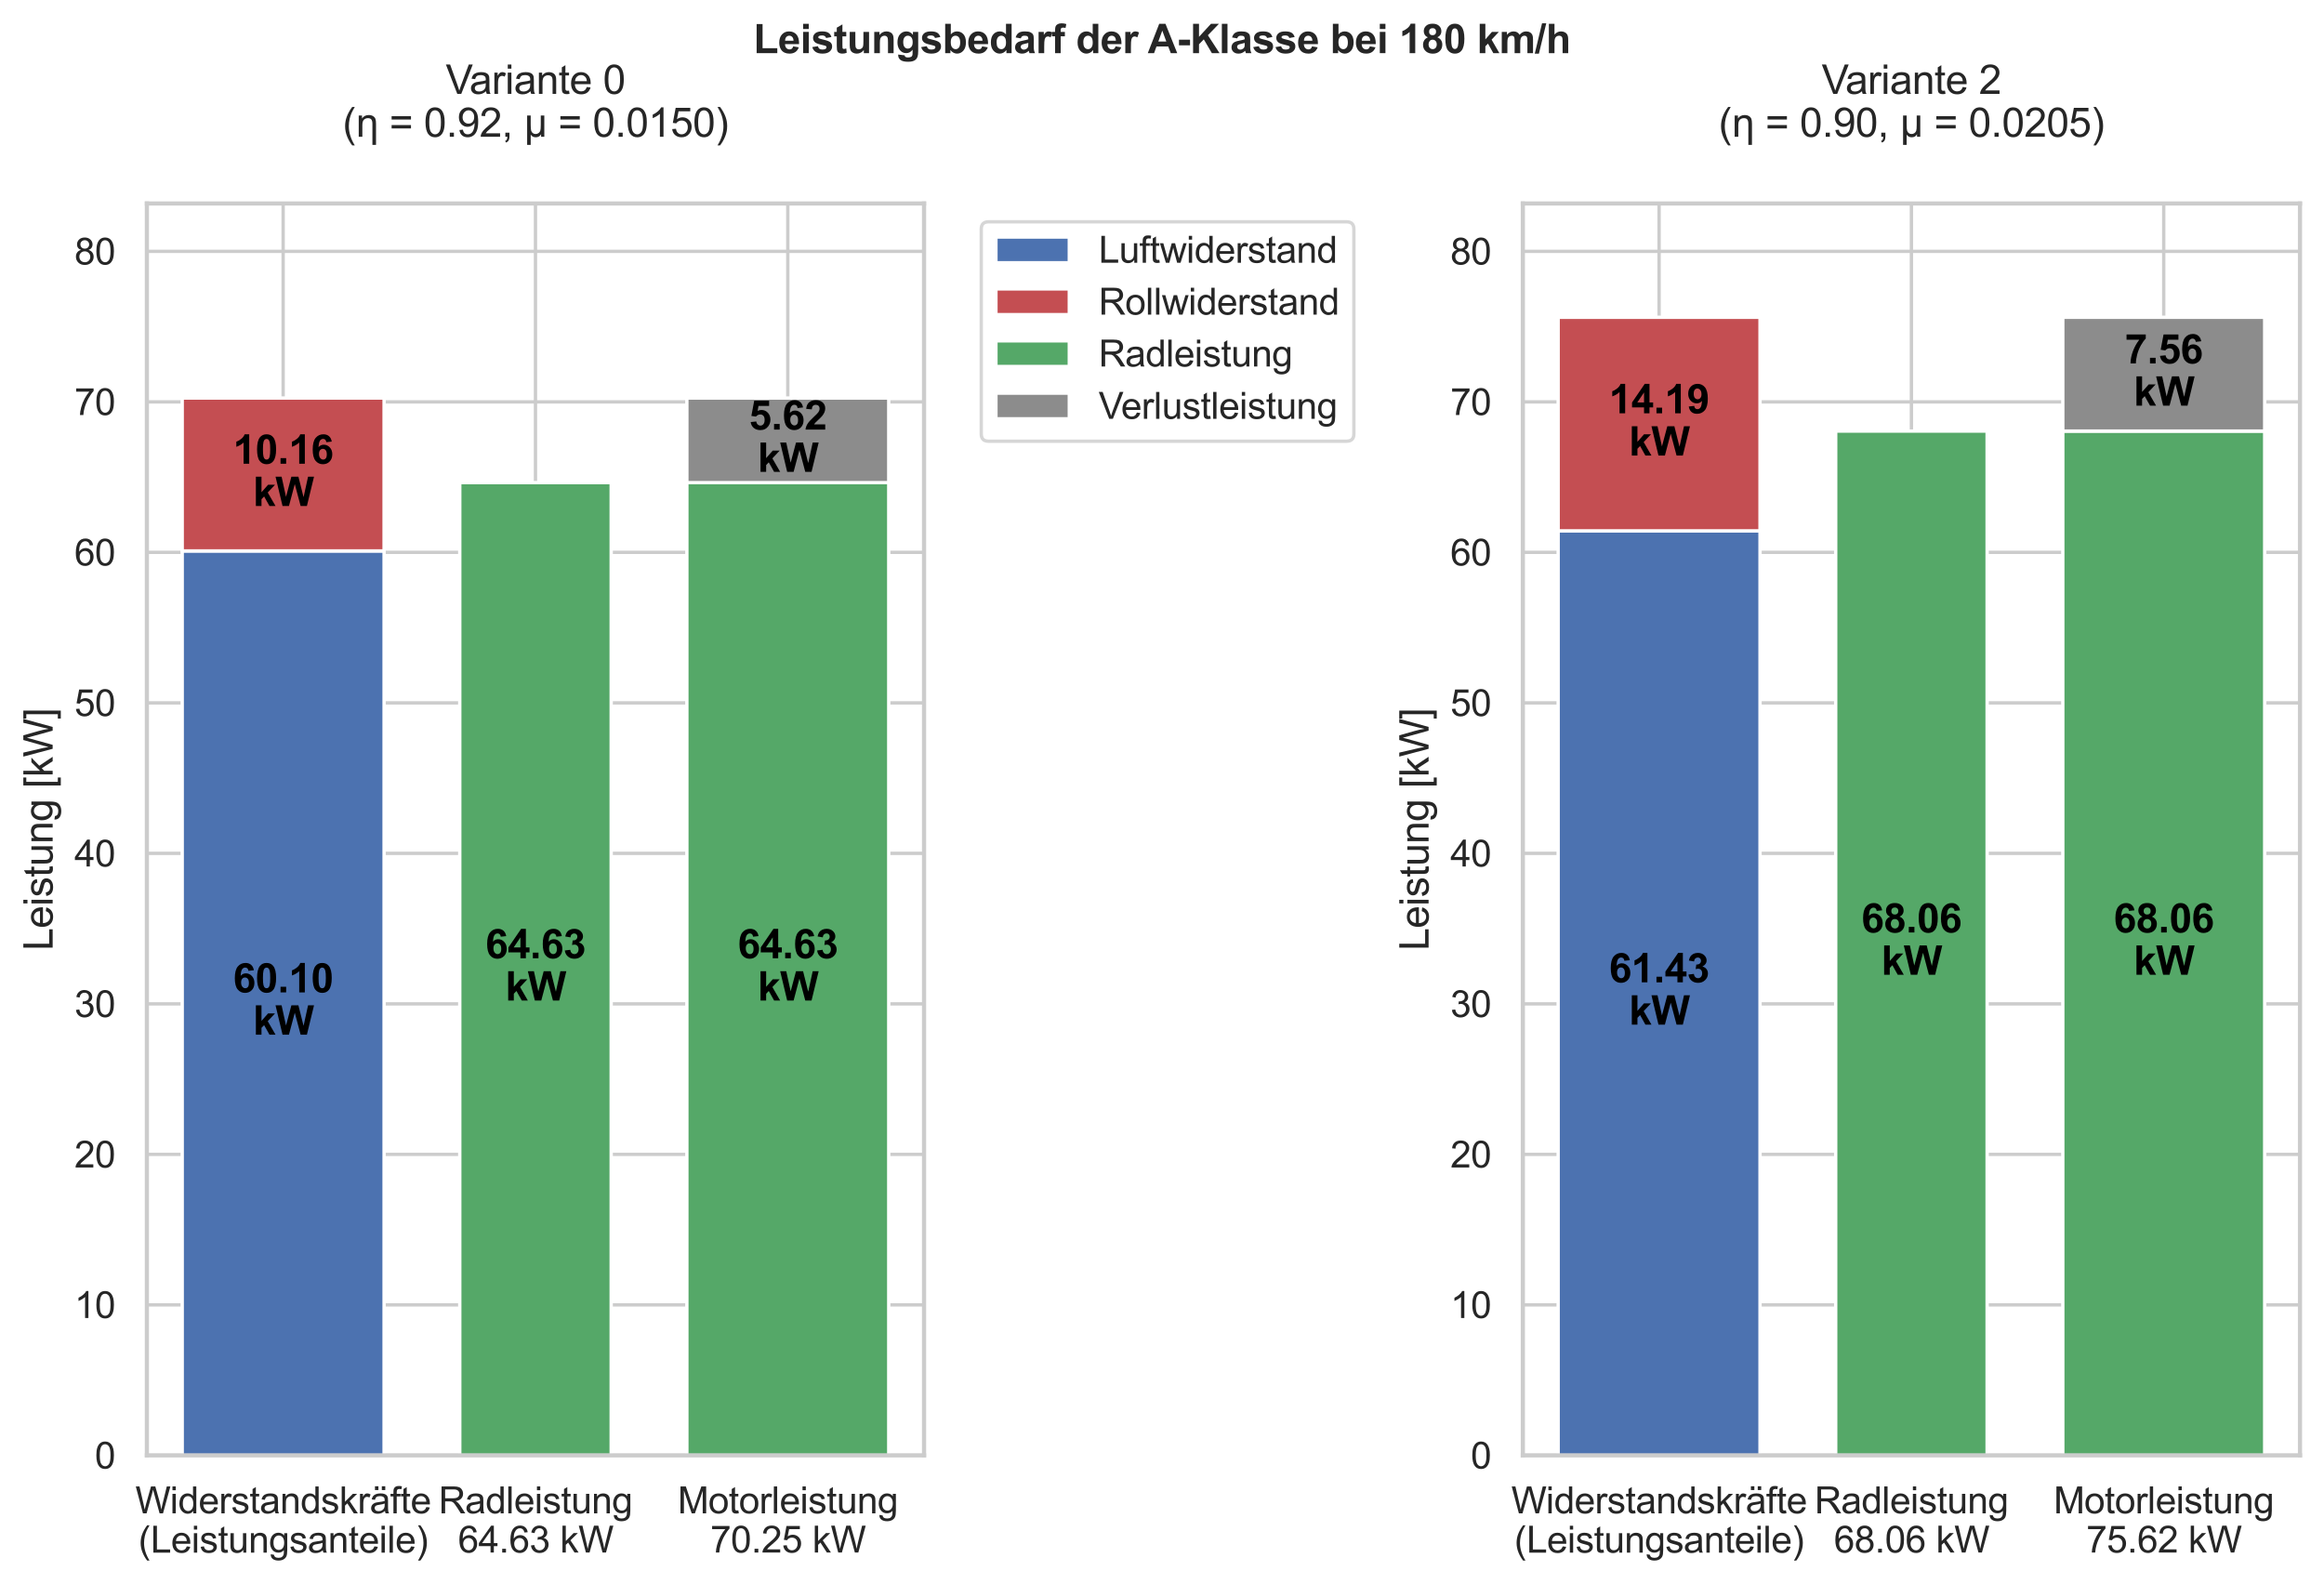 <?xml version="1.0" encoding="utf-8" standalone="no"?>
<!DOCTYPE svg PUBLIC "-//W3C//DTD SVG 1.1//EN"
  "http://www.w3.org/Graphics/SVG/1.1/DTD/svg11.dtd">
<svg xmlns:xlink="http://www.w3.org/1999/xlink" width="696.909pt" height="475.128pt" viewBox="0 0 696.909 475.128" xmlns="http://www.w3.org/2000/svg" version="1.1">
 <defs>
  <style type="text/css">*{stroke-linejoin: round; stroke-linecap: butt}</style>
 </defs>
 <g id="figure_1">
  <g id="patch_1">
   <path d="M 0 475.128 
L 696.909 475.128 
L 696.909 0 
L 0 0 
z
" style="fill: #ffffff"/>
  </g>
  <g id="axes_1">
   <g id="patch_2">
    <path d="M 44.049 436.444 
L 277.1 436.444 
L 277.1 61.016 
L 44.049 61.016 
z
" style="fill: #ffffff"/>
   </g>
   <g id="matplotlib.axis_1">
    <g id="xtick_1">
     <g id="line2d_1">
      <path d="M 84.909 436.444 
L 84.909 61.016 
" clip-path="url(#pcc25c89c9f)" style="fill: none; stroke: #cccccc; stroke-linecap: round"/>
     </g>
     <g id="text_1">
      <!-- Widerstandskräfte -->
      <g style="fill: #262626" transform="translate(40.589 453.818) scale(0.11 -0.11)">
       <defs>
        <path id="ArialMT-57" d="M 1294 0 
L 78 4581 
L 700 4581 
L 1397 1578 
Q 1509 1106 1591 641 
Q 1766 1375 1797 1488 
L 2669 4581 
L 3400 4581 
L 4056 2263 
Q 4303 1400 4413 641 
Q 4500 1075 4641 1638 
L 5359 4581 
L 5969 4581 
L 4713 0 
L 4128 0 
L 3163 3491 
Q 3041 3928 3019 4028 
Q 2947 3713 2884 3491 
L 1913 0 
L 1294 0 
z
" transform="scale(0.016)"/>
        <path id="ArialMT-69" d="M 425 3934 
L 425 4581 
L 988 4581 
L 988 3934 
L 425 3934 
z
M 425 0 
L 425 3319 
L 988 3319 
L 988 0 
L 425 0 
z
" transform="scale(0.016)"/>
        <path id="ArialMT-64" d="M 2575 0 
L 2575 419 
Q 2259 -75 1647 -75 
Q 1250 -75 917 144 
Q 584 363 401 755 
Q 219 1147 219 1656 
Q 219 2153 384 2558 
Q 550 2963 881 3178 
Q 1213 3394 1622 3394 
Q 1922 3394 2156 3267 
Q 2391 3141 2538 2938 
L 2538 4581 
L 3097 4581 
L 3097 0 
L 2575 0 
z
M 797 1656 
Q 797 1019 1065 703 
Q 1334 388 1700 388 
Q 2069 388 2326 689 
Q 2584 991 2584 1609 
Q 2584 2291 2321 2609 
Q 2059 2928 1675 2928 
Q 1300 2928 1048 2622 
Q 797 2316 797 1656 
z
" transform="scale(0.016)"/>
        <path id="ArialMT-65" d="M 2694 1069 
L 3275 997 
Q 3138 488 2766 206 
Q 2394 -75 1816 -75 
Q 1088 -75 661 373 
Q 234 822 234 1631 
Q 234 2469 665 2931 
Q 1097 3394 1784 3394 
Q 2450 3394 2872 2941 
Q 3294 2488 3294 1666 
Q 3294 1616 3291 1516 
L 816 1516 
Q 847 969 1125 678 
Q 1403 388 1819 388 
Q 2128 388 2347 550 
Q 2566 713 2694 1069 
z
M 847 1978 
L 2700 1978 
Q 2663 2397 2488 2606 
Q 2219 2931 1791 2931 
Q 1403 2931 1139 2672 
Q 875 2413 847 1978 
z
" transform="scale(0.016)"/>
        <path id="ArialMT-72" d="M 416 0 
L 416 3319 
L 922 3319 
L 922 2816 
Q 1116 3169 1280 3281 
Q 1444 3394 1641 3394 
Q 1925 3394 2219 3213 
L 2025 2691 
Q 1819 2813 1613 2813 
Q 1428 2813 1281 2702 
Q 1134 2591 1072 2394 
Q 978 2094 978 1738 
L 978 0 
L 416 0 
z
" transform="scale(0.016)"/>
        <path id="ArialMT-73" d="M 197 991 
L 753 1078 
Q 800 744 1014 566 
Q 1228 388 1613 388 
Q 2000 388 2187 545 
Q 2375 703 2375 916 
Q 2375 1106 2209 1216 
Q 2094 1291 1634 1406 
Q 1016 1563 777 1677 
Q 538 1791 414 1992 
Q 291 2194 291 2438 
Q 291 2659 392 2848 
Q 494 3038 669 3163 
Q 800 3259 1026 3326 
Q 1253 3394 1513 3394 
Q 1903 3394 2198 3281 
Q 2494 3169 2634 2976 
Q 2775 2784 2828 2463 
L 2278 2388 
Q 2241 2644 2061 2787 
Q 1881 2931 1553 2931 
Q 1166 2931 1000 2803 
Q 834 2675 834 2503 
Q 834 2394 903 2306 
Q 972 2216 1119 2156 
Q 1203 2125 1616 2013 
Q 2213 1853 2448 1751 
Q 2684 1650 2818 1456 
Q 2953 1263 2953 975 
Q 2953 694 2789 445 
Q 2625 197 2315 61 
Q 2006 -75 1616 -75 
Q 969 -75 630 194 
Q 291 463 197 991 
z
" transform="scale(0.016)"/>
        <path id="ArialMT-74" d="M 1650 503 
L 1731 6 
Q 1494 -44 1306 -44 
Q 1000 -44 831 53 
Q 663 150 594 308 
Q 525 466 525 972 
L 525 2881 
L 113 2881 
L 113 3319 
L 525 3319 
L 525 4141 
L 1084 4478 
L 1084 3319 
L 1650 3319 
L 1650 2881 
L 1084 2881 
L 1084 941 
Q 1084 700 1114 631 
Q 1144 563 1211 522 
Q 1278 481 1403 481 
Q 1497 481 1650 503 
z
" transform="scale(0.016)"/>
        <path id="ArialMT-61" d="M 2588 409 
Q 2275 144 1986 34 
Q 1697 -75 1366 -75 
Q 819 -75 525 192 
Q 231 459 231 875 
Q 231 1119 342 1320 
Q 453 1522 633 1644 
Q 813 1766 1038 1828 
Q 1203 1872 1538 1913 
Q 2219 1994 2541 2106 
Q 2544 2222 2544 2253 
Q 2544 2597 2384 2738 
Q 2169 2928 1744 2928 
Q 1347 2928 1158 2789 
Q 969 2650 878 2297 
L 328 2372 
Q 403 2725 575 2942 
Q 747 3159 1072 3276 
Q 1397 3394 1825 3394 
Q 2250 3394 2515 3294 
Q 2781 3194 2906 3042 
Q 3031 2891 3081 2659 
Q 3109 2516 3109 2141 
L 3109 1391 
Q 3109 606 3145 398 
Q 3181 191 3288 0 
L 2700 0 
Q 2613 175 2588 409 
z
M 2541 1666 
Q 2234 1541 1622 1453 
Q 1275 1403 1131 1340 
Q 988 1278 909 1158 
Q 831 1038 831 891 
Q 831 666 1001 516 
Q 1172 366 1500 366 
Q 1825 366 2078 508 
Q 2331 650 2450 897 
Q 2541 1088 2541 1459 
L 2541 1666 
z
" transform="scale(0.016)"/>
        <path id="ArialMT-6e" d="M 422 0 
L 422 3319 
L 928 3319 
L 928 2847 
Q 1294 3394 1984 3394 
Q 2284 3394 2536 3286 
Q 2788 3178 2913 3003 
Q 3038 2828 3088 2588 
Q 3119 2431 3119 2041 
L 3119 0 
L 2556 0 
L 2556 2019 
Q 2556 2363 2490 2533 
Q 2425 2703 2258 2804 
Q 2091 2906 1866 2906 
Q 1506 2906 1245 2678 
Q 984 2450 984 1813 
L 984 0 
L 422 0 
z
" transform="scale(0.016)"/>
        <path id="ArialMT-6b" d="M 425 0 
L 425 4581 
L 988 4581 
L 988 1969 
L 2319 3319 
L 3047 3319 
L 1778 2088 
L 3175 0 
L 2481 0 
L 1384 1697 
L 988 1316 
L 988 0 
L 425 0 
z
" transform="scale(0.016)"/>
        <path id="ArialMT-e4" d="M 2588 409 
Q 2275 144 1986 34 
Q 1697 -75 1366 -75 
Q 819 -75 525 192 
Q 231 459 231 875 
Q 231 1119 342 1320 
Q 453 1522 633 1644 
Q 813 1766 1038 1828 
Q 1203 1872 1538 1913 
Q 2219 1994 2541 2106 
Q 2544 2222 2544 2253 
Q 2544 2597 2384 2738 
Q 2169 2928 1744 2928 
Q 1347 2928 1158 2789 
Q 969 2650 878 2297 
L 328 2372 
Q 403 2725 575 2942 
Q 747 3159 1072 3276 
Q 1397 3394 1825 3394 
Q 2250 3394 2515 3294 
Q 2781 3194 2906 3042 
Q 3031 2891 3081 2659 
Q 3109 2516 3109 2141 
L 3109 1391 
Q 3109 606 3145 398 
Q 3181 191 3288 0 
L 2700 0 
Q 2613 175 2588 409 
z
M 2541 1666 
Q 2234 1541 1622 1453 
Q 1275 1403 1131 1340 
Q 988 1278 909 1158 
Q 831 1038 831 891 
Q 831 666 1001 516 
Q 1172 366 1500 366 
Q 1825 366 2078 508 
Q 2331 650 2450 897 
Q 2541 1088 2541 1459 
L 2541 1666 
z
M 887 3969 
L 887 4609 
L 1474 4609 
L 1474 3969 
L 887 3969 
z
M 2052 3969 
L 2052 4609 
L 2640 4609 
L 2640 3969 
L 2052 3969 
z
" transform="scale(0.016)"/>
        <path id="ArialMT-66" d="M 556 0 
L 556 2881 
L 59 2881 
L 59 3319 
L 556 3319 
L 556 3672 
Q 556 4006 616 4169 
Q 697 4388 901 4523 
Q 1106 4659 1475 4659 
Q 1713 4659 2000 4603 
L 1916 4113 
Q 1741 4144 1584 4144 
Q 1328 4144 1222 4034 
Q 1116 3925 1116 3625 
L 1116 3319 
L 1763 3319 
L 1763 2881 
L 1116 2881 
L 1116 0 
L 556 0 
z
" transform="scale(0.016)"/>
       </defs>
       <use xlink:href="#ArialMT-57"/>
       <use xlink:href="#ArialMT-69" x="94.385"/>
       <use xlink:href="#ArialMT-64" x="116.602"/>
       <use xlink:href="#ArialMT-65" x="172.217"/>
       <use xlink:href="#ArialMT-72" x="227.832"/>
       <use xlink:href="#ArialMT-73" x="261.133"/>
       <use xlink:href="#ArialMT-74" x="311.133"/>
       <use xlink:href="#ArialMT-61" x="338.916"/>
       <use xlink:href="#ArialMT-6e" x="394.531"/>
       <use xlink:href="#ArialMT-64" x="450.146"/>
       <use xlink:href="#ArialMT-73" x="505.762"/>
       <use xlink:href="#ArialMT-6b" x="555.762"/>
       <use xlink:href="#ArialMT-72" x="605.762"/>
       <use xlink:href="#ArialMT-e4" x="639.062"/>
       <use xlink:href="#ArialMT-66" x="694.678"/>
       <use xlink:href="#ArialMT-74" x="722.461"/>
       <use xlink:href="#ArialMT-65" x="750.244"/>
      </g>
      <!-- (Leistungsanteile) -->
      <g style="fill: #262626" transform="translate(41.497 465.613) scale(0.11 -0.11)">
       <defs>
        <path id="ArialMT-28" d="M 1497 -1347 
Q 1031 -759 709 28 
Q 388 816 388 1659 
Q 388 2403 628 3084 
Q 909 3875 1497 4659 
L 1900 4659 
Q 1522 4009 1400 3731 
Q 1209 3300 1100 2831 
Q 966 2247 966 1656 
Q 966 153 1900 -1347 
L 1497 -1347 
z
" transform="scale(0.016)"/>
        <path id="ArialMT-4c" d="M 469 0 
L 469 4581 
L 1075 4581 
L 1075 541 
L 3331 541 
L 3331 0 
L 469 0 
z
" transform="scale(0.016)"/>
        <path id="ArialMT-75" d="M 2597 0 
L 2597 488 
Q 2209 -75 1544 -75 
Q 1250 -75 995 37 
Q 741 150 617 320 
Q 494 491 444 738 
Q 409 903 409 1263 
L 409 3319 
L 972 3319 
L 972 1478 
Q 972 1038 1006 884 
Q 1059 663 1231 536 
Q 1403 409 1656 409 
Q 1909 409 2131 539 
Q 2353 669 2445 892 
Q 2538 1116 2538 1541 
L 2538 3319 
L 3100 3319 
L 3100 0 
L 2597 0 
z
" transform="scale(0.016)"/>
        <path id="ArialMT-67" d="M 319 -275 
L 866 -356 
Q 900 -609 1056 -725 
Q 1266 -881 1628 -881 
Q 2019 -881 2231 -725 
Q 2444 -569 2519 -288 
Q 2563 -116 2559 434 
Q 2191 0 1641 0 
Q 956 0 581 494 
Q 206 988 206 1678 
Q 206 2153 378 2554 
Q 550 2956 876 3175 
Q 1203 3394 1644 3394 
Q 2231 3394 2613 2919 
L 2613 3319 
L 3131 3319 
L 3131 450 
Q 3131 -325 2973 -648 
Q 2816 -972 2473 -1159 
Q 2131 -1347 1631 -1347 
Q 1038 -1347 672 -1080 
Q 306 -813 319 -275 
z
M 784 1719 
Q 784 1066 1043 766 
Q 1303 466 1694 466 
Q 2081 466 2343 764 
Q 2606 1063 2606 1700 
Q 2606 2309 2336 2618 
Q 2066 2928 1684 2928 
Q 1309 2928 1046 2623 
Q 784 2319 784 1719 
z
" transform="scale(0.016)"/>
        <path id="ArialMT-6c" d="M 409 0 
L 409 4581 
L 972 4581 
L 972 0 
L 409 0 
z
" transform="scale(0.016)"/>
        <path id="ArialMT-29" d="M 791 -1347 
L 388 -1347 
Q 1322 153 1322 1656 
Q 1322 2244 1188 2822 
Q 1081 3291 891 3722 
Q 769 4003 388 4659 
L 791 4659 
Q 1378 3875 1659 3084 
Q 1900 2403 1900 1659 
Q 1900 816 1576 28 
Q 1253 -759 791 -1347 
z
" transform="scale(0.016)"/>
       </defs>
       <use xlink:href="#ArialMT-28"/>
       <use xlink:href="#ArialMT-4c" x="33.301"/>
       <use xlink:href="#ArialMT-65" x="88.916"/>
       <use xlink:href="#ArialMT-69" x="144.531"/>
       <use xlink:href="#ArialMT-73" x="166.748"/>
       <use xlink:href="#ArialMT-74" x="216.748"/>
       <use xlink:href="#ArialMT-75" x="244.531"/>
       <use xlink:href="#ArialMT-6e" x="300.146"/>
       <use xlink:href="#ArialMT-67" x="355.762"/>
       <use xlink:href="#ArialMT-73" x="411.377"/>
       <use xlink:href="#ArialMT-61" x="461.377"/>
       <use xlink:href="#ArialMT-6e" x="516.992"/>
       <use xlink:href="#ArialMT-74" x="572.607"/>
       <use xlink:href="#ArialMT-65" x="600.391"/>
       <use xlink:href="#ArialMT-69" x="656.006"/>
       <use xlink:href="#ArialMT-6c" x="678.223"/>
       <use xlink:href="#ArialMT-65" x="700.439"/>
       <use xlink:href="#ArialMT-29" x="756.055"/>
      </g>
     </g>
    </g>
    <g id="xtick_2">
     <g id="line2d_2">
      <path d="M 160.574 436.444 
L 160.574 61.016 
" clip-path="url(#pcc25c89c9f)" style="fill: none; stroke: #cccccc; stroke-linecap: round"/>
     </g>
     <g id="text_2">
      <!-- Radleistung -->
      <g style="fill: #262626" transform="translate(131.529 453.818) scale(0.11 -0.11)">
       <defs>
        <path id="ArialMT-52" d="M 503 0 
L 503 4581 
L 2534 4581 
Q 3147 4581 3465 4457 
Q 3784 4334 3975 4021 
Q 4166 3709 4166 3331 
Q 4166 2844 3850 2509 
Q 3534 2175 2875 2084 
Q 3116 1969 3241 1856 
Q 3506 1613 3744 1247 
L 4541 0 
L 3778 0 
L 3172 953 
Q 2906 1366 2734 1584 
Q 2563 1803 2427 1890 
Q 2291 1978 2150 2013 
Q 2047 2034 1813 2034 
L 1109 2034 
L 1109 0 
L 503 0 
z
M 1109 2559 
L 2413 2559 
Q 2828 2559 3062 2645 
Q 3297 2731 3419 2920 
Q 3541 3109 3541 3331 
Q 3541 3656 3305 3865 
Q 3069 4075 2559 4075 
L 1109 4075 
L 1109 2559 
z
" transform="scale(0.016)"/>
       </defs>
       <use xlink:href="#ArialMT-52"/>
       <use xlink:href="#ArialMT-61" x="72.217"/>
       <use xlink:href="#ArialMT-64" x="127.832"/>
       <use xlink:href="#ArialMT-6c" x="183.447"/>
       <use xlink:href="#ArialMT-65" x="205.664"/>
       <use xlink:href="#ArialMT-69" x="261.279"/>
       <use xlink:href="#ArialMT-73" x="283.496"/>
       <use xlink:href="#ArialMT-74" x="333.496"/>
       <use xlink:href="#ArialMT-75" x="361.279"/>
       <use xlink:href="#ArialMT-6e" x="416.895"/>
       <use xlink:href="#ArialMT-67" x="472.51"/>
      </g>
      <!-- 64.63 kW -->
      <g style="fill: #262626" transform="translate(137.343 465.581) scale(0.11 -0.11)">
       <defs>
        <path id="ArialMT-36" d="M 3184 3459 
L 2625 3416 
Q 2550 3747 2413 3897 
Q 2184 4138 1850 4138 
Q 1581 4138 1378 3988 
Q 1113 3794 959 3422 
Q 806 3050 800 2363 
Q 1003 2672 1297 2822 
Q 1591 2972 1913 2972 
Q 2475 2972 2870 2558 
Q 3266 2144 3266 1488 
Q 3266 1056 3080 686 
Q 2894 316 2569 119 
Q 2244 -78 1831 -78 
Q 1128 -78 684 439 
Q 241 956 241 2144 
Q 241 3472 731 4075 
Q 1159 4600 1884 4600 
Q 2425 4600 2770 4297 
Q 3116 3994 3184 3459 
z
M 888 1484 
Q 888 1194 1011 928 
Q 1134 663 1356 523 
Q 1578 384 1822 384 
Q 2178 384 2434 671 
Q 2691 959 2691 1453 
Q 2691 1928 2437 2201 
Q 2184 2475 1800 2475 
Q 1419 2475 1153 2201 
Q 888 1928 888 1484 
z
" transform="scale(0.016)"/>
        <path id="ArialMT-34" d="M 2069 0 
L 2069 1097 
L 81 1097 
L 81 1613 
L 2172 4581 
L 2631 4581 
L 2631 1613 
L 3250 1613 
L 3250 1097 
L 2631 1097 
L 2631 0 
L 2069 0 
z
M 2069 1613 
L 2069 3678 
L 634 1613 
L 2069 1613 
z
" transform="scale(0.016)"/>
        <path id="ArialMT-2e" d="M 581 0 
L 581 641 
L 1222 641 
L 1222 0 
L 581 0 
z
" transform="scale(0.016)"/>
        <path id="ArialMT-33" d="M 269 1209 
L 831 1284 
Q 928 806 1161 595 
Q 1394 384 1728 384 
Q 2125 384 2398 659 
Q 2672 934 2672 1341 
Q 2672 1728 2419 1979 
Q 2166 2231 1775 2231 
Q 1616 2231 1378 2169 
L 1441 2663 
Q 1497 2656 1531 2656 
Q 1891 2656 2178 2843 
Q 2466 3031 2466 3422 
Q 2466 3731 2256 3934 
Q 2047 4138 1716 4138 
Q 1388 4138 1169 3931 
Q 950 3725 888 3313 
L 325 3413 
Q 428 3978 793 4289 
Q 1159 4600 1703 4600 
Q 2078 4600 2393 4439 
Q 2709 4278 2876 4000 
Q 3044 3722 3044 3409 
Q 3044 3113 2884 2869 
Q 2725 2625 2413 2481 
Q 2819 2388 3044 2092 
Q 3269 1797 3269 1353 
Q 3269 753 2831 336 
Q 2394 -81 1725 -81 
Q 1122 -81 723 278 
Q 325 638 269 1209 
z
" transform="scale(0.016)"/>
        <path id="ArialMT-20" transform="scale(0.016)"/>
       </defs>
       <use xlink:href="#ArialMT-36"/>
       <use xlink:href="#ArialMT-34" x="55.615"/>
       <use xlink:href="#ArialMT-2e" x="111.23"/>
       <use xlink:href="#ArialMT-36" x="139.014"/>
       <use xlink:href="#ArialMT-33" x="194.629"/>
       <use xlink:href="#ArialMT-20" x="250.244"/>
       <use xlink:href="#ArialMT-6b" x="278.027"/>
       <use xlink:href="#ArialMT-57" x="328.027"/>
      </g>
     </g>
    </g>
    <g id="xtick_3">
     <g id="line2d_3">
      <path d="M 236.24 436.444 
L 236.24 61.016 
" clip-path="url(#pcc25c89c9f)" style="fill: none; stroke: #cccccc; stroke-linecap: round"/>
     </g>
     <g id="text_3">
      <!-- Motorleistung -->
      <g style="fill: #262626" transform="translate(203.226 453.818) scale(0.11 -0.11)">
       <defs>
        <path id="ArialMT-4d" d="M 475 0 
L 475 4581 
L 1388 4581 
L 2472 1338 
Q 2622 884 2691 659 
Q 2769 909 2934 1394 
L 4031 4581 
L 4847 4581 
L 4847 0 
L 4263 0 
L 4263 3834 
L 2931 0 
L 2384 0 
L 1059 3900 
L 1059 0 
L 475 0 
z
" transform="scale(0.016)"/>
        <path id="ArialMT-6f" d="M 213 1659 
Q 213 2581 725 3025 
Q 1153 3394 1769 3394 
Q 2453 3394 2887 2945 
Q 3322 2497 3322 1706 
Q 3322 1066 3130 698 
Q 2938 331 2570 128 
Q 2203 -75 1769 -75 
Q 1072 -75 642 372 
Q 213 819 213 1659 
z
M 791 1659 
Q 791 1022 1069 705 
Q 1347 388 1769 388 
Q 2188 388 2466 706 
Q 2744 1025 2744 1678 
Q 2744 2294 2464 2611 
Q 2184 2928 1769 2928 
Q 1347 2928 1069 2612 
Q 791 2297 791 1659 
z
" transform="scale(0.016)"/>
       </defs>
       <use xlink:href="#ArialMT-4d"/>
       <use xlink:href="#ArialMT-6f" x="83.301"/>
       <use xlink:href="#ArialMT-74" x="138.916"/>
       <use xlink:href="#ArialMT-6f" x="166.699"/>
       <use xlink:href="#ArialMT-72" x="222.314"/>
       <use xlink:href="#ArialMT-6c" x="255.615"/>
       <use xlink:href="#ArialMT-65" x="277.832"/>
       <use xlink:href="#ArialMT-69" x="333.447"/>
       <use xlink:href="#ArialMT-73" x="355.664"/>
       <use xlink:href="#ArialMT-74" x="405.664"/>
       <use xlink:href="#ArialMT-75" x="433.447"/>
       <use xlink:href="#ArialMT-6e" x="489.062"/>
       <use xlink:href="#ArialMT-67" x="544.678"/>
      </g>
      <!-- 70.25 kW -->
      <g style="fill: #262626" transform="translate(213.009 465.581) scale(0.11 -0.11)">
       <defs>
        <path id="ArialMT-37" d="M 303 3981 
L 303 4522 
L 3269 4522 
L 3269 4084 
Q 2831 3619 2401 2847 
Q 1972 2075 1738 1259 
Q 1569 684 1522 0 
L 944 0 
Q 953 541 1156 1306 
Q 1359 2072 1739 2783 
Q 2119 3494 2547 3981 
L 303 3981 
z
" transform="scale(0.016)"/>
        <path id="ArialMT-30" d="M 266 2259 
Q 266 3072 433 3567 
Q 600 4063 929 4331 
Q 1259 4600 1759 4600 
Q 2128 4600 2406 4451 
Q 2684 4303 2865 4023 
Q 3047 3744 3150 3342 
Q 3253 2941 3253 2259 
Q 3253 1453 3087 958 
Q 2922 463 2592 192 
Q 2263 -78 1759 -78 
Q 1097 -78 719 397 
Q 266 969 266 2259 
z
M 844 2259 
Q 844 1131 1108 757 
Q 1372 384 1759 384 
Q 2147 384 2411 759 
Q 2675 1134 2675 2259 
Q 2675 3391 2411 3762 
Q 2147 4134 1753 4134 
Q 1366 4134 1134 3806 
Q 844 3388 844 2259 
z
" transform="scale(0.016)"/>
        <path id="ArialMT-32" d="M 3222 541 
L 3222 0 
L 194 0 
Q 188 203 259 391 
Q 375 700 629 1000 
Q 884 1300 1366 1694 
Q 2113 2306 2375 2664 
Q 2638 3022 2638 3341 
Q 2638 3675 2398 3904 
Q 2159 4134 1775 4134 
Q 1369 4134 1125 3890 
Q 881 3647 878 3216 
L 300 3275 
Q 359 3922 746 4261 
Q 1134 4600 1788 4600 
Q 2447 4600 2831 4234 
Q 3216 3869 3216 3328 
Q 3216 3053 3103 2787 
Q 2991 2522 2730 2228 
Q 2469 1934 1863 1422 
Q 1356 997 1212 845 
Q 1069 694 975 541 
L 3222 541 
z
" transform="scale(0.016)"/>
        <path id="ArialMT-35" d="M 266 1200 
L 856 1250 
Q 922 819 1161 601 
Q 1400 384 1738 384 
Q 2144 384 2425 690 
Q 2706 997 2706 1503 
Q 2706 1984 2436 2262 
Q 2166 2541 1728 2541 
Q 1456 2541 1237 2417 
Q 1019 2294 894 2097 
L 366 2166 
L 809 4519 
L 3088 4519 
L 3088 3981 
L 1259 3981 
L 1013 2750 
Q 1425 3038 1878 3038 
Q 2478 3038 2890 2622 
Q 3303 2206 3303 1553 
Q 3303 931 2941 478 
Q 2500 -78 1738 -78 
Q 1113 -78 717 272 
Q 322 622 266 1200 
z
" transform="scale(0.016)"/>
       </defs>
       <use xlink:href="#ArialMT-37"/>
       <use xlink:href="#ArialMT-30" x="55.615"/>
       <use xlink:href="#ArialMT-2e" x="111.23"/>
       <use xlink:href="#ArialMT-32" x="139.014"/>
       <use xlink:href="#ArialMT-35" x="194.629"/>
       <use xlink:href="#ArialMT-20" x="250.244"/>
       <use xlink:href="#ArialMT-6b" x="278.027"/>
       <use xlink:href="#ArialMT-57" x="328.027"/>
      </g>
     </g>
    </g>
   </g>
   <g id="matplotlib.axis_2">
    <g id="ytick_1">
     <g id="line2d_4">
      <path d="M 44.049 436.444 
L 277.1 436.444 
" clip-path="url(#pcc25c89c9f)" style="fill: none; stroke: #cccccc; stroke-linecap: round"/>
     </g>
     <g id="text_4">
      <!-- 0 -->
      <g style="fill: #262626" transform="translate(28.432 440.381) scale(0.11 -0.11)">
       <use xlink:href="#ArialMT-30"/>
      </g>
     </g>
    </g>
    <g id="ytick_2">
     <g id="line2d_5">
      <path d="M 44.049 391.311 
L 277.1 391.311 
" clip-path="url(#pcc25c89c9f)" style="fill: none; stroke: #cccccc; stroke-linecap: round"/>
     </g>
     <g id="text_5">
      <!-- 10 -->
      <g style="fill: #262626" transform="translate(22.315 395.248) scale(0.11 -0.11)">
       <defs>
        <path id="ArialMT-31" d="M 2384 0 
L 1822 0 
L 1822 3584 
Q 1619 3391 1289 3197 
Q 959 3003 697 2906 
L 697 3450 
Q 1169 3672 1522 3987 
Q 1875 4303 2022 4600 
L 2384 4600 
L 2384 0 
z
" transform="scale(0.016)"/>
       </defs>
       <use xlink:href="#ArialMT-31"/>
       <use xlink:href="#ArialMT-30" x="55.615"/>
      </g>
     </g>
    </g>
    <g id="ytick_3">
     <g id="line2d_6">
      <path d="M 44.049 346.178 
L 277.1 346.178 
" clip-path="url(#pcc25c89c9f)" style="fill: none; stroke: #cccccc; stroke-linecap: round"/>
     </g>
     <g id="text_6">
      <!-- 20 -->
      <g style="fill: #262626" transform="translate(22.315 350.115) scale(0.11 -0.11)">
       <use xlink:href="#ArialMT-32"/>
       <use xlink:href="#ArialMT-30" x="55.615"/>
      </g>
     </g>
    </g>
    <g id="ytick_4">
     <g id="line2d_7">
      <path d="M 44.049 301.045 
L 277.1 301.045 
" clip-path="url(#pcc25c89c9f)" style="fill: none; stroke: #cccccc; stroke-linecap: round"/>
     </g>
     <g id="text_7">
      <!-- 30 -->
      <g style="fill: #262626" transform="translate(22.315 304.982) scale(0.11 -0.11)">
       <use xlink:href="#ArialMT-33"/>
       <use xlink:href="#ArialMT-30" x="55.615"/>
      </g>
     </g>
    </g>
    <g id="ytick_5">
     <g id="line2d_8">
      <path d="M 44.049 255.912 
L 277.1 255.912 
" clip-path="url(#pcc25c89c9f)" style="fill: none; stroke: #cccccc; stroke-linecap: round"/>
     </g>
     <g id="text_8">
      <!-- 40 -->
      <g style="fill: #262626" transform="translate(22.315 259.849) scale(0.11 -0.11)">
       <use xlink:href="#ArialMT-34"/>
       <use xlink:href="#ArialMT-30" x="55.615"/>
      </g>
     </g>
    </g>
    <g id="ytick_6">
     <g id="line2d_9">
      <path d="M 44.049 210.78 
L 277.1 210.78 
" clip-path="url(#pcc25c89c9f)" style="fill: none; stroke: #cccccc; stroke-linecap: round"/>
     </g>
     <g id="text_9">
      <!-- 50 -->
      <g style="fill: #262626" transform="translate(22.315 214.716) scale(0.11 -0.11)">
       <use xlink:href="#ArialMT-35"/>
       <use xlink:href="#ArialMT-30" x="55.615"/>
      </g>
     </g>
    </g>
    <g id="ytick_7">
     <g id="line2d_10">
      <path d="M 44.049 165.647 
L 277.1 165.647 
" clip-path="url(#pcc25c89c9f)" style="fill: none; stroke: #cccccc; stroke-linecap: round"/>
     </g>
     <g id="text_10">
      <!-- 60 -->
      <g style="fill: #262626" transform="translate(22.315 169.584) scale(0.11 -0.11)">
       <use xlink:href="#ArialMT-36"/>
       <use xlink:href="#ArialMT-30" x="55.615"/>
      </g>
     </g>
    </g>
    <g id="ytick_8">
     <g id="line2d_11">
      <path d="M 44.049 120.514 
L 277.1 120.514 
" clip-path="url(#pcc25c89c9f)" style="fill: none; stroke: #cccccc; stroke-linecap: round"/>
     </g>
     <g id="text_11">
      <!-- 70 -->
      <g style="fill: #262626" transform="translate(22.315 124.451) scale(0.11 -0.11)">
       <use xlink:href="#ArialMT-37"/>
       <use xlink:href="#ArialMT-30" x="55.615"/>
      </g>
     </g>
    </g>
    <g id="ytick_9">
     <g id="line2d_12">
      <path d="M 44.049 75.381 
L 277.1 75.381 
" clip-path="url(#pcc25c89c9f)" style="fill: none; stroke: #cccccc; stroke-linecap: round"/>
     </g>
     <g id="text_12">
      <!-- 80 -->
      <g style="fill: #262626" transform="translate(22.315 79.318) scale(0.11 -0.11)">
       <defs>
        <path id="ArialMT-38" d="M 1131 2484 
Q 781 2613 612 2850 
Q 444 3088 444 3419 
Q 444 3919 803 4259 
Q 1163 4600 1759 4600 
Q 2359 4600 2725 4251 
Q 3091 3903 3091 3403 
Q 3091 3084 2923 2848 
Q 2756 2613 2416 2484 
Q 2838 2347 3058 2040 
Q 3278 1734 3278 1309 
Q 3278 722 2862 322 
Q 2447 -78 1769 -78 
Q 1091 -78 675 323 
Q 259 725 259 1325 
Q 259 1772 486 2073 
Q 713 2375 1131 2484 
z
M 1019 3438 
Q 1019 3113 1228 2906 
Q 1438 2700 1772 2700 
Q 2097 2700 2305 2904 
Q 2513 3109 2513 3406 
Q 2513 3716 2298 3927 
Q 2084 4138 1766 4138 
Q 1444 4138 1231 3931 
Q 1019 3725 1019 3438 
z
M 838 1322 
Q 838 1081 952 856 
Q 1066 631 1291 507 
Q 1516 384 1775 384 
Q 2178 384 2440 643 
Q 2703 903 2703 1303 
Q 2703 1709 2433 1975 
Q 2163 2241 1756 2241 
Q 1359 2241 1098 1978 
Q 838 1716 838 1322 
z
" transform="scale(0.016)"/>
       </defs>
       <use xlink:href="#ArialMT-38"/>
       <use xlink:href="#ArialMT-30" x="55.615"/>
      </g>
     </g>
    </g>
    <g id="text_13">
     <!-- Leistung [kW] -->
     <g style="fill: #262626" transform="translate(15.789 285.077) rotate(-90) scale(0.12 -0.12)">
      <defs>
       <path id="ArialMT-5b" d="M 434 -1272 
L 434 4581 
L 1675 4581 
L 1675 4116 
L 997 4116 
L 997 -806 
L 1675 -806 
L 1675 -1272 
L 434 -1272 
z
" transform="scale(0.016)"/>
       <path id="ArialMT-5d" d="M 1363 -1272 
L 122 -1272 
L 122 -806 
L 800 -806 
L 800 4116 
L 122 4116 
L 122 4581 
L 1363 4581 
L 1363 -1272 
z
" transform="scale(0.016)"/>
      </defs>
      <use xlink:href="#ArialMT-4c"/>
      <use xlink:href="#ArialMT-65" x="55.615"/>
      <use xlink:href="#ArialMT-69" x="111.23"/>
      <use xlink:href="#ArialMT-73" x="133.447"/>
      <use xlink:href="#ArialMT-74" x="183.447"/>
      <use xlink:href="#ArialMT-75" x="211.23"/>
      <use xlink:href="#ArialMT-6e" x="266.846"/>
      <use xlink:href="#ArialMT-67" x="322.461"/>
      <use xlink:href="#ArialMT-20" x="378.076"/>
      <use xlink:href="#ArialMT-5b" x="405.859"/>
      <use xlink:href="#ArialMT-6b" x="433.643"/>
      <use xlink:href="#ArialMT-57" x="483.643"/>
      <use xlink:href="#ArialMT-5d" x="578.027"/>
     </g>
    </g>
   </g>
   <g id="patch_3">
    <path d="M 54.642 436.444 
L 115.175 436.444 
L 115.175 165.213 
L 54.642 165.213 
z
" clip-path="url(#pcc25c89c9f)" style="fill: #4c72b0; stroke: #ffffff; stroke-linejoin: miter"/>
   </g>
   <g id="patch_4">
    <path d="M 54.642 165.213 
L 115.175 165.213 
L 115.175 119.373 
L 54.642 119.373 
z
" clip-path="url(#pcc25c89c9f)" style="fill: #c44e52; stroke: #ffffff; stroke-linejoin: miter"/>
   </g>
   <g id="patch_5">
    <path d="M 137.875 436.444 
L 183.274 436.444 
L 183.274 144.739 
L 137.875 144.739 
z
" clip-path="url(#pcc25c89c9f)" style="fill: #55a868; stroke: #ffffff; stroke-linejoin: miter"/>
   </g>
   <g id="patch_6">
    <path d="M 205.974 436.444 
L 266.506 436.444 
L 266.506 144.739 
L 205.974 144.739 
z
" clip-path="url(#pcc25c89c9f)" style="fill: #55a868; stroke: #ffffff; stroke-linejoin: miter"/>
   </g>
   <g id="patch_7">
    <path d="M 205.974 144.739 
L 266.506 144.739 
L 266.506 119.373 
L 205.974 119.373 
z
" clip-path="url(#pcc25c89c9f)" style="fill: #8c8c8c; stroke: #ffffff; stroke-linejoin: miter"/>
   </g>
   <g id="patch_8">
    <path d="M 44.049 436.444 
L 44.049 61.016 
" style="fill: none; stroke: #cccccc; stroke-width: 1.25; stroke-linejoin: miter; stroke-linecap: square"/>
   </g>
   <g id="patch_9">
    <path d="M 277.1 436.444 
L 277.1 61.016 
" style="fill: none; stroke: #cccccc; stroke-width: 1.25; stroke-linejoin: miter; stroke-linecap: square"/>
   </g>
   <g id="patch_10">
    <path d="M 44.049 436.444 
L 277.1 436.444 
" style="fill: none; stroke: #cccccc; stroke-width: 1.25; stroke-linejoin: miter; stroke-linecap: square"/>
   </g>
   <g id="patch_11">
    <path d="M 44.049 61.016 
L 277.1 61.016 
" style="fill: none; stroke: #cccccc; stroke-width: 1.25; stroke-linejoin: miter; stroke-linecap: square"/>
   </g>
   <g id="text_14">
    <!-- 60.10 -->
    <g transform="translate(69.895 297.601) scale(0.12 -0.12)">
     <defs>
      <path id="Arial-BoldMT-36" d="M 3247 3459 
L 2397 3366 
Q 2366 3628 2234 3753 
Q 2103 3878 1894 3878 
Q 1616 3878 1423 3628 
Q 1231 3378 1181 2588 
Q 1509 2975 1997 2975 
Q 2547 2975 2939 2556 
Q 3331 2138 3331 1475 
Q 3331 772 2918 347 
Q 2506 -78 1859 -78 
Q 1166 -78 719 461 
Q 272 1000 272 2228 
Q 272 3488 737 4044 
Q 1203 4600 1947 4600 
Q 2469 4600 2811 4308 
Q 3153 4016 3247 3459 
z
M 1256 1544 
Q 1256 1116 1453 883 
Q 1650 650 1903 650 
Q 2147 650 2309 840 
Q 2472 1031 2472 1466 
Q 2472 1913 2297 2120 
Q 2122 2328 1859 2328 
Q 1606 2328 1431 2129 
Q 1256 1931 1256 1544 
z
" transform="scale(0.016)"/>
      <path id="Arial-BoldMT-30" d="M 1756 4600 
Q 2422 4600 2797 4125 
Q 3244 3563 3244 2259 
Q 3244 959 2794 391 
Q 2422 -78 1756 -78 
Q 1088 -78 678 436 
Q 269 950 269 2269 
Q 269 3563 719 4131 
Q 1091 4600 1756 4600 
z
M 1756 3872 
Q 1597 3872 1472 3770 
Q 1347 3669 1278 3406 
Q 1188 3066 1188 2259 
Q 1188 1453 1269 1151 
Q 1350 850 1473 750 
Q 1597 650 1756 650 
Q 1916 650 2041 751 
Q 2166 853 2234 1116 
Q 2325 1453 2325 2259 
Q 2325 3066 2244 3367 
Q 2163 3669 2039 3770 
Q 1916 3872 1756 3872 
z
" transform="scale(0.016)"/>
      <path id="Arial-BoldMT-2e" d="M 459 0 
L 459 878 
L 1338 878 
L 1338 0 
L 459 0 
z
" transform="scale(0.016)"/>
      <path id="Arial-BoldMT-31" d="M 2519 0 
L 1641 0 
L 1641 3309 
Q 1159 2859 506 2644 
L 506 3441 
Q 850 3553 1253 3867 
Q 1656 4181 1806 4600 
L 2519 4600 
L 2519 0 
z
" transform="scale(0.016)"/>
     </defs>
     <use xlink:href="#Arial-BoldMT-36"/>
     <use xlink:href="#Arial-BoldMT-30" x="55.615"/>
     <use xlink:href="#Arial-BoldMT-2e" x="111.23"/>
     <use xlink:href="#Arial-BoldMT-31" x="139.014"/>
     <use xlink:href="#Arial-BoldMT-30" x="194.629"/>
    </g>
    <!-- kW -->
    <g transform="translate(75.909 310.277) scale(0.12 -0.12)">
     <defs>
      <path id="Arial-BoldMT-6b" d="M 428 0 
L 428 4581 
L 1306 4581 
L 1306 2150 
L 2334 3319 
L 3416 3319 
L 2281 2106 
L 3497 0 
L 2550 0 
L 1716 1491 
L 1306 1063 
L 1306 0 
L 428 0 
z
" transform="scale(0.016)"/>
      <path id="Arial-BoldMT-57" d="M 1116 0 
L 22 4581 
L 969 4581 
L 1659 1434 
L 2497 4581 
L 3597 4581 
L 4400 1381 
L 5103 4581 
L 6034 4581 
L 4922 0 
L 3941 0 
L 3028 3425 
L 2119 0 
L 1116 0 
z
" transform="scale(0.016)"/>
     </defs>
     <use xlink:href="#Arial-BoldMT-6b"/>
     <use xlink:href="#Arial-BoldMT-57" x="55.615"/>
    </g>
   </g>
   <g id="text_15">
    <!-- 10.16 -->
    <g transform="translate(69.895 139.066) scale(0.12 -0.12)">
     <use xlink:href="#Arial-BoldMT-31"/>
     <use xlink:href="#Arial-BoldMT-30" x="55.615"/>
     <use xlink:href="#Arial-BoldMT-2e" x="111.23"/>
     <use xlink:href="#Arial-BoldMT-31" x="139.014"/>
     <use xlink:href="#Arial-BoldMT-36" x="194.629"/>
    </g>
    <!-- kW -->
    <g transform="translate(75.909 151.741) scale(0.12 -0.12)">
     <use xlink:href="#Arial-BoldMT-6b"/>
     <use xlink:href="#Arial-BoldMT-57" x="55.615"/>
    </g>
   </g>
   <g id="text_16">
    <!-- 64.63 -->
    <g transform="translate(145.561 287.364) scale(0.12 -0.12)">
     <defs>
      <path id="Arial-BoldMT-34" d="M 1994 0 
L 1994 922 
L 119 922 
L 119 1691 
L 2106 4600 
L 2844 4600 
L 2844 1694 
L 3413 1694 
L 3413 922 
L 2844 922 
L 2844 0 
L 1994 0 
z
M 1994 1694 
L 1994 3259 
L 941 1694 
L 1994 1694 
z
" transform="scale(0.016)"/>
      <path id="Arial-BoldMT-33" d="M 241 1216 
L 1091 1319 
Q 1131 994 1309 822 
Q 1488 650 1741 650 
Q 2013 650 2198 856 
Q 2384 1063 2384 1413 
Q 2384 1744 2206 1937 
Q 2028 2131 1772 2131 
Q 1603 2131 1369 2066 
L 1466 2781 
Q 1822 2772 2009 2936 
Q 2197 3100 2197 3372 
Q 2197 3603 2059 3740 
Q 1922 3878 1694 3878 
Q 1469 3878 1309 3722 
Q 1150 3566 1116 3266 
L 306 3403 
Q 391 3819 561 4067 
Q 731 4316 1036 4458 
Q 1341 4600 1719 4600 
Q 2366 4600 2756 4188 
Q 3078 3850 3078 3425 
Q 3078 2822 2419 2463 
Q 2813 2378 3048 2084 
Q 3284 1791 3284 1375 
Q 3284 772 2843 347 
Q 2403 -78 1747 -78 
Q 1125 -78 715 280 
Q 306 638 241 1216 
z
" transform="scale(0.016)"/>
     </defs>
     <use xlink:href="#Arial-BoldMT-36"/>
     <use xlink:href="#Arial-BoldMT-34" x="55.615"/>
     <use xlink:href="#Arial-BoldMT-2e" x="111.23"/>
     <use xlink:href="#Arial-BoldMT-36" x="139.014"/>
     <use xlink:href="#Arial-BoldMT-33" x="194.629"/>
    </g>
    <!-- kW -->
    <g transform="translate(151.574 300.04) scale(0.12 -0.12)">
     <use xlink:href="#Arial-BoldMT-6b"/>
     <use xlink:href="#Arial-BoldMT-57" x="55.615"/>
    </g>
   </g>
   <g id="text_17">
    <!-- 64.63 -->
    <g transform="translate(221.227 287.364) scale(0.12 -0.12)">
     <use xlink:href="#Arial-BoldMT-36"/>
     <use xlink:href="#Arial-BoldMT-34" x="55.615"/>
     <use xlink:href="#Arial-BoldMT-2e" x="111.23"/>
     <use xlink:href="#Arial-BoldMT-36" x="139.014"/>
     <use xlink:href="#Arial-BoldMT-33" x="194.629"/>
    </g>
    <!-- kW -->
    <g transform="translate(227.24 300.04) scale(0.12 -0.12)">
     <use xlink:href="#Arial-BoldMT-6b"/>
     <use xlink:href="#Arial-BoldMT-57" x="55.615"/>
    </g>
   </g>
   <g id="text_18">
    <!-- 5.62 -->
    <g transform="translate(224.564 128.829) scale(0.12 -0.12)">
     <defs>
      <path id="Arial-BoldMT-35" d="M 284 1178 
L 1159 1269 
Q 1197 972 1381 798 
Q 1566 625 1806 625 
Q 2081 625 2272 848 
Q 2463 1072 2463 1522 
Q 2463 1944 2273 2155 
Q 2084 2366 1781 2366 
Q 1403 2366 1103 2031 
L 391 2134 
L 841 4519 
L 3163 4519 
L 3163 3697 
L 1506 3697 
L 1369 2919 
Q 1663 3066 1969 3066 
Q 2553 3066 2959 2641 
Q 3366 2216 3366 1538 
Q 3366 972 3038 528 
Q 2591 -78 1797 -78 
Q 1163 -78 763 262 
Q 363 603 284 1178 
z
" transform="scale(0.016)"/>
      <path id="Arial-BoldMT-32" d="M 3238 816 
L 3238 0 
L 159 0 
Q 209 463 459 877 
Q 709 1291 1447 1975 
Q 2041 2528 2175 2725 
Q 2356 2997 2356 3263 
Q 2356 3556 2198 3714 
Q 2041 3872 1763 3872 
Q 1488 3872 1325 3706 
Q 1163 3541 1138 3156 
L 263 3244 
Q 341 3969 753 4284 
Q 1166 4600 1784 4600 
Q 2463 4600 2850 4234 
Q 3238 3869 3238 3325 
Q 3238 3016 3127 2736 
Q 3016 2456 2775 2150 
Q 2616 1947 2200 1565 
Q 1784 1184 1673 1059 
Q 1563 934 1494 816 
L 3238 816 
z
" transform="scale(0.016)"/>
     </defs>
     <use xlink:href="#Arial-BoldMT-35"/>
     <use xlink:href="#Arial-BoldMT-2e" x="55.615"/>
     <use xlink:href="#Arial-BoldMT-36" x="83.398"/>
     <use xlink:href="#Arial-BoldMT-32" x="139.014"/>
    </g>
    <!-- kW -->
    <g transform="translate(227.24 141.504) scale(0.12 -0.12)">
     <use xlink:href="#Arial-BoldMT-6b"/>
     <use xlink:href="#Arial-BoldMT-57" x="55.615"/>
    </g>
   </g>
   <g id="text_19">
    <!-- Variante 0 -->
    <g style="fill: #262626" transform="translate(133.667 28.148) scale(0.12 -0.12)">
     <defs>
      <path id="ArialMT-56" d="M 1803 0 
L 28 4581 
L 684 4581 
L 1875 1253 
Q 2019 853 2116 503 
Q 2222 878 2363 1253 
L 3600 4581 
L 4219 4581 
L 2425 0 
L 1803 0 
z
" transform="scale(0.016)"/>
     </defs>
     <use xlink:href="#ArialMT-56"/>
     <use xlink:href="#ArialMT-61" x="59.324"/>
     <use xlink:href="#ArialMT-72" x="114.939"/>
     <use xlink:href="#ArialMT-69" x="148.24"/>
     <use xlink:href="#ArialMT-61" x="170.457"/>
     <use xlink:href="#ArialMT-6e" x="226.072"/>
     <use xlink:href="#ArialMT-74" x="281.688"/>
     <use xlink:href="#ArialMT-65" x="309.471"/>
     <use xlink:href="#ArialMT-20" x="365.086"/>
     <use xlink:href="#ArialMT-30" x="392.869"/>
    </g>
    <!-- (η = 0.92, μ = 0.0150) -->
    <g style="fill: #262626" transform="translate(102.748 41.016) scale(0.12 -0.12)">
     <defs>
      <path id="ArialMT-3b7" d="M 434 0 
L 434 3319 
L 941 3319 
L 941 2847 
Q 1306 3394 1997 3394 
Q 2403 3394 2678 3219 
Q 2953 3044 3042 2786 
Q 3131 2528 3131 2041 
L 3131 -1272 
L 2569 -1272 
L 2569 2019 
Q 2569 2481 2406 2693 
Q 2244 2906 1872 2906 
Q 1506 2906 1251 2672 
Q 997 2438 997 1813 
L 997 0 
L 434 0 
z
" transform="scale(0.016)"/>
      <path id="ArialMT-3d" d="M 3381 2694 
L 356 2694 
L 356 3219 
L 3381 3219 
L 3381 2694 
z
M 3381 1303 
L 356 1303 
L 356 1828 
L 3381 1828 
L 3381 1303 
z
" transform="scale(0.016)"/>
      <path id="ArialMT-39" d="M 350 1059 
L 891 1109 
Q 959 728 1153 556 
Q 1347 384 1650 384 
Q 1909 384 2104 503 
Q 2300 622 2425 820 
Q 2550 1019 2634 1356 
Q 2719 1694 2719 2044 
Q 2719 2081 2716 2156 
Q 2547 1888 2255 1720 
Q 1963 1553 1622 1553 
Q 1053 1553 659 1965 
Q 266 2378 266 3053 
Q 266 3750 677 4175 
Q 1088 4600 1706 4600 
Q 2153 4600 2523 4359 
Q 2894 4119 3086 3673 
Q 3278 3228 3278 2384 
Q 3278 1506 3087 986 
Q 2897 466 2520 194 
Q 2144 -78 1638 -78 
Q 1100 -78 759 220 
Q 419 519 350 1059 
z
M 2653 3081 
Q 2653 3566 2395 3850 
Q 2138 4134 1775 4134 
Q 1400 4134 1122 3828 
Q 844 3522 844 3034 
Q 844 2597 1108 2323 
Q 1372 2050 1759 2050 
Q 2150 2050 2401 2323 
Q 2653 2597 2653 3081 
z
" transform="scale(0.016)"/>
      <path id="ArialMT-2c" d="M 569 0 
L 569 641 
L 1209 641 
L 1209 0 
Q 1209 -353 1084 -570 
Q 959 -788 688 -906 
L 531 -666 
Q 709 -588 793 -436 
Q 878 -284 888 0 
L 569 0 
z
" transform="scale(0.016)"/>
      <path id="ArialMT-3bc" d="M 3181 3319 
L 3181 0 
L 2678 0 
L 2678 394 
Q 2516 144 2356 50 
Q 2138 -78 1847 -78 
Q 1588 -78 1388 25 
Q 1238 103 1056 334 
L 1056 -1272 
L 500 -1272 
L 500 3319 
L 1056 3319 
L 1056 1913 
Q 1056 1147 1137 920 
Q 1219 694 1401 562 
Q 1584 431 1822 431 
Q 2072 431 2269 568 
Q 2466 706 2547 923 
Q 2628 1141 2628 1903 
L 2628 3319 
L 3181 3319 
z
" transform="scale(0.016)"/>
     </defs>
     <use xlink:href="#ArialMT-28"/>
     <use xlink:href="#ArialMT-3b7" x="33.301"/>
     <use xlink:href="#ArialMT-20" x="88.916"/>
     <use xlink:href="#ArialMT-3d" x="116.699"/>
     <use xlink:href="#ArialMT-20" x="175.098"/>
     <use xlink:href="#ArialMT-30" x="202.881"/>
     <use xlink:href="#ArialMT-2e" x="258.496"/>
     <use xlink:href="#ArialMT-39" x="286.279"/>
     <use xlink:href="#ArialMT-32" x="341.895"/>
     <use xlink:href="#ArialMT-2c" x="397.51"/>
     <use xlink:href="#ArialMT-20" x="425.293"/>
     <use xlink:href="#ArialMT-3bc" x="453.076"/>
     <use xlink:href="#ArialMT-20" x="510.693"/>
     <use xlink:href="#ArialMT-3d" x="538.477"/>
     <use xlink:href="#ArialMT-20" x="596.875"/>
     <use xlink:href="#ArialMT-30" x="624.658"/>
     <use xlink:href="#ArialMT-2e" x="680.273"/>
     <use xlink:href="#ArialMT-30" x="708.057"/>
     <use xlink:href="#ArialMT-31" x="763.672"/>
     <use xlink:href="#ArialMT-35" x="819.287"/>
     <use xlink:href="#ArialMT-30" x="874.902"/>
     <use xlink:href="#ArialMT-29" x="930.518"/>
    </g>
   </g>
   <g id="legend_1">
    <g id="patch_12">
     <path d="M 296.452 132.313 
L 403.793 132.313 
Q 405.993 132.313 405.993 130.113 
L 405.993 68.716 
Q 405.993 66.516 403.793 66.516 
L 296.452 66.516 
Q 294.252 66.516 294.252 68.716 
L 294.252 130.113 
Q 294.252 132.313 296.452 132.313 
z
" style="fill: #ffffff; opacity: 0.8; stroke: #cccccc; stroke-linejoin: miter"/>
    </g>
    <g id="patch_13">
     <path d="M 298.652 78.79 
L 320.652 78.79 
L 320.652 71.09 
L 298.652 71.09 
z
" style="fill: #4c72b0; stroke: #ffffff; stroke-linejoin: miter"/>
    </g>
    <g id="text_20">
     <!-- Luftwiderstand -->
     <g style="fill: #262626" transform="translate(329.452 78.79) scale(0.11 -0.11)">
      <defs>
       <path id="ArialMT-77" d="M 1034 0 
L 19 3319 
L 600 3319 
L 1128 1403 
L 1325 691 
Q 1338 744 1497 1375 
L 2025 3319 
L 2603 3319 
L 3100 1394 
L 3266 759 
L 3456 1400 
L 4025 3319 
L 4572 3319 
L 3534 0 
L 2950 0 
L 2422 1988 
L 2294 2553 
L 1622 0 
L 1034 0 
z
" transform="scale(0.016)"/>
      </defs>
      <use xlink:href="#ArialMT-4c"/>
      <use xlink:href="#ArialMT-75" x="55.615"/>
      <use xlink:href="#ArialMT-66" x="111.23"/>
      <use xlink:href="#ArialMT-74" x="139.014"/>
      <use xlink:href="#ArialMT-77" x="166.797"/>
      <use xlink:href="#ArialMT-69" x="239.014"/>
      <use xlink:href="#ArialMT-64" x="261.23"/>
      <use xlink:href="#ArialMT-65" x="316.846"/>
      <use xlink:href="#ArialMT-72" x="372.461"/>
      <use xlink:href="#ArialMT-73" x="405.762"/>
      <use xlink:href="#ArialMT-74" x="455.762"/>
      <use xlink:href="#ArialMT-61" x="483.545"/>
      <use xlink:href="#ArialMT-6e" x="539.16"/>
      <use xlink:href="#ArialMT-64" x="594.775"/>
     </g>
    </g>
    <g id="patch_14">
     <path d="M 298.652 94.349 
L 320.652 94.349 
L 320.652 86.649 
L 298.652 86.649 
z
" style="fill: #c44e52; stroke: #ffffff; stroke-linejoin: miter"/>
    </g>
    <g id="text_21">
     <!-- Rollwiderstand -->
     <g style="fill: #262626" transform="translate(329.452 94.349) scale(0.11 -0.11)">
      <use xlink:href="#ArialMT-52"/>
      <use xlink:href="#ArialMT-6f" x="72.217"/>
      <use xlink:href="#ArialMT-6c" x="127.832"/>
      <use xlink:href="#ArialMT-6c" x="150.049"/>
      <use xlink:href="#ArialMT-77" x="172.266"/>
      <use xlink:href="#ArialMT-69" x="244.482"/>
      <use xlink:href="#ArialMT-64" x="266.699"/>
      <use xlink:href="#ArialMT-65" x="322.314"/>
      <use xlink:href="#ArialMT-72" x="377.93"/>
      <use xlink:href="#ArialMT-73" x="411.23"/>
      <use xlink:href="#ArialMT-74" x="461.23"/>
      <use xlink:href="#ArialMT-61" x="489.014"/>
      <use xlink:href="#ArialMT-6e" x="544.629"/>
      <use xlink:href="#ArialMT-64" x="600.244"/>
     </g>
    </g>
    <g id="patch_15">
     <path d="M 298.652 109.909 
L 320.652 109.909 
L 320.652 102.209 
L 298.652 102.209 
z
" style="fill: #55a868; stroke: #ffffff; stroke-linejoin: miter"/>
    </g>
    <g id="text_22">
     <!-- Radleistung -->
     <g style="fill: #262626" transform="translate(329.452 109.909) scale(0.11 -0.11)">
      <use xlink:href="#ArialMT-52"/>
      <use xlink:href="#ArialMT-61" x="72.217"/>
      <use xlink:href="#ArialMT-64" x="127.832"/>
      <use xlink:href="#ArialMT-6c" x="183.447"/>
      <use xlink:href="#ArialMT-65" x="205.664"/>
      <use xlink:href="#ArialMT-69" x="261.279"/>
      <use xlink:href="#ArialMT-73" x="283.496"/>
      <use xlink:href="#ArialMT-74" x="333.496"/>
      <use xlink:href="#ArialMT-75" x="361.279"/>
      <use xlink:href="#ArialMT-6e" x="416.895"/>
      <use xlink:href="#ArialMT-67" x="472.51"/>
     </g>
    </g>
    <g id="patch_16">
     <path d="M 298.652 125.598 
L 320.652 125.598 
L 320.652 117.898 
L 298.652 117.898 
z
" style="fill: #8c8c8c; stroke: #ffffff; stroke-linejoin: miter"/>
    </g>
    <g id="text_23">
     <!-- Verlustleistung -->
     <g style="fill: #262626" transform="translate(329.452 125.598) scale(0.11 -0.11)">
      <use xlink:href="#ArialMT-56"/>
      <use xlink:href="#ArialMT-65" x="61.199"/>
      <use xlink:href="#ArialMT-72" x="116.814"/>
      <use xlink:href="#ArialMT-6c" x="150.115"/>
      <use xlink:href="#ArialMT-75" x="172.332"/>
      <use xlink:href="#ArialMT-73" x="227.947"/>
      <use xlink:href="#ArialMT-74" x="277.947"/>
      <use xlink:href="#ArialMT-6c" x="305.73"/>
      <use xlink:href="#ArialMT-65" x="327.947"/>
      <use xlink:href="#ArialMT-69" x="383.562"/>
      <use xlink:href="#ArialMT-73" x="405.779"/>
      <use xlink:href="#ArialMT-74" x="455.779"/>
      <use xlink:href="#ArialMT-75" x="483.562"/>
      <use xlink:href="#ArialMT-6e" x="539.178"/>
      <use xlink:href="#ArialMT-67" x="594.793"/>
     </g>
    </g>
   </g>
  </g>
  <g id="axes_2">
   <g id="patch_17">
    <path d="M 456.659 436.444 
L 689.709 436.444 
L 689.709 61.016 
L 456.659 61.016 
z
" style="fill: #ffffff"/>
   </g>
   <g id="matplotlib.axis_3">
    <g id="xtick_4">
     <g id="line2d_13">
      <path d="M 497.518 436.444 
L 497.518 61.016 
" clip-path="url(#p979a4f2cca)" style="fill: none; stroke: #cccccc; stroke-linecap: round"/>
     </g>
     <g id="text_24">
      <!-- Widerstandskräfte -->
      <g style="fill: #262626" transform="translate(453.198 453.818) scale(0.11 -0.11)">
       <use xlink:href="#ArialMT-57"/>
       <use xlink:href="#ArialMT-69" x="94.385"/>
       <use xlink:href="#ArialMT-64" x="116.602"/>
       <use xlink:href="#ArialMT-65" x="172.217"/>
       <use xlink:href="#ArialMT-72" x="227.832"/>
       <use xlink:href="#ArialMT-73" x="261.133"/>
       <use xlink:href="#ArialMT-74" x="311.133"/>
       <use xlink:href="#ArialMT-61" x="338.916"/>
       <use xlink:href="#ArialMT-6e" x="394.531"/>
       <use xlink:href="#ArialMT-64" x="450.146"/>
       <use xlink:href="#ArialMT-73" x="505.762"/>
       <use xlink:href="#ArialMT-6b" x="555.762"/>
       <use xlink:href="#ArialMT-72" x="605.762"/>
       <use xlink:href="#ArialMT-e4" x="639.062"/>
       <use xlink:href="#ArialMT-66" x="694.678"/>
       <use xlink:href="#ArialMT-74" x="722.461"/>
       <use xlink:href="#ArialMT-65" x="750.244"/>
      </g>
      <!-- (Leistungsanteile) -->
      <g style="fill: #262626" transform="translate(454.107 465.613) scale(0.11 -0.11)">
       <use xlink:href="#ArialMT-28"/>
       <use xlink:href="#ArialMT-4c" x="33.301"/>
       <use xlink:href="#ArialMT-65" x="88.916"/>
       <use xlink:href="#ArialMT-69" x="144.531"/>
       <use xlink:href="#ArialMT-73" x="166.748"/>
       <use xlink:href="#ArialMT-74" x="216.748"/>
       <use xlink:href="#ArialMT-75" x="244.531"/>
       <use xlink:href="#ArialMT-6e" x="300.146"/>
       <use xlink:href="#ArialMT-67" x="355.762"/>
       <use xlink:href="#ArialMT-73" x="411.377"/>
       <use xlink:href="#ArialMT-61" x="461.377"/>
       <use xlink:href="#ArialMT-6e" x="516.992"/>
       <use xlink:href="#ArialMT-74" x="572.607"/>
       <use xlink:href="#ArialMT-65" x="600.391"/>
       <use xlink:href="#ArialMT-69" x="656.006"/>
       <use xlink:href="#ArialMT-6c" x="678.223"/>
       <use xlink:href="#ArialMT-65" x="700.439"/>
       <use xlink:href="#ArialMT-29" x="756.055"/>
      </g>
     </g>
    </g>
    <g id="xtick_5">
     <g id="line2d_14">
      <path d="M 573.184 436.444 
L 573.184 61.016 
" clip-path="url(#p979a4f2cca)" style="fill: none; stroke: #cccccc; stroke-linecap: round"/>
     </g>
     <g id="text_25">
      <!-- Radleistung -->
      <g style="fill: #262626" transform="translate(544.139 453.818) scale(0.11 -0.11)">
       <use xlink:href="#ArialMT-52"/>
       <use xlink:href="#ArialMT-61" x="72.217"/>
       <use xlink:href="#ArialMT-64" x="127.832"/>
       <use xlink:href="#ArialMT-6c" x="183.447"/>
       <use xlink:href="#ArialMT-65" x="205.664"/>
       <use xlink:href="#ArialMT-69" x="261.279"/>
       <use xlink:href="#ArialMT-73" x="283.496"/>
       <use xlink:href="#ArialMT-74" x="333.496"/>
       <use xlink:href="#ArialMT-75" x="361.279"/>
       <use xlink:href="#ArialMT-6e" x="416.895"/>
       <use xlink:href="#ArialMT-67" x="472.51"/>
      </g>
      <!-- 68.06 kW -->
      <g style="fill: #262626" transform="translate(549.952 465.581) scale(0.11 -0.11)">
       <use xlink:href="#ArialMT-36"/>
       <use xlink:href="#ArialMT-38" x="55.615"/>
       <use xlink:href="#ArialMT-2e" x="111.23"/>
       <use xlink:href="#ArialMT-30" x="139.014"/>
       <use xlink:href="#ArialMT-36" x="194.629"/>
       <use xlink:href="#ArialMT-20" x="250.244"/>
       <use xlink:href="#ArialMT-6b" x="278.027"/>
       <use xlink:href="#ArialMT-57" x="328.027"/>
      </g>
     </g>
    </g>
    <g id="xtick_6">
     <g id="line2d_15">
      <path d="M 648.85 436.444 
L 648.85 61.016 
" clip-path="url(#p979a4f2cca)" style="fill: none; stroke: #cccccc; stroke-linecap: round"/>
     </g>
     <g id="text_26">
      <!-- Motorleistung -->
      <g style="fill: #262626" transform="translate(615.836 453.818) scale(0.11 -0.11)">
       <use xlink:href="#ArialMT-4d"/>
       <use xlink:href="#ArialMT-6f" x="83.301"/>
       <use xlink:href="#ArialMT-74" x="138.916"/>
       <use xlink:href="#ArialMT-6f" x="166.699"/>
       <use xlink:href="#ArialMT-72" x="222.314"/>
       <use xlink:href="#ArialMT-6c" x="255.615"/>
       <use xlink:href="#ArialMT-65" x="277.832"/>
       <use xlink:href="#ArialMT-69" x="333.447"/>
       <use xlink:href="#ArialMT-73" x="355.664"/>
       <use xlink:href="#ArialMT-74" x="405.664"/>
       <use xlink:href="#ArialMT-75" x="433.447"/>
       <use xlink:href="#ArialMT-6e" x="489.062"/>
       <use xlink:href="#ArialMT-67" x="544.678"/>
      </g>
      <!-- 75.62 kW -->
      <g style="fill: #262626" transform="translate(625.618 465.581) scale(0.11 -0.11)">
       <use xlink:href="#ArialMT-37"/>
       <use xlink:href="#ArialMT-35" x="55.615"/>
       <use xlink:href="#ArialMT-2e" x="111.23"/>
       <use xlink:href="#ArialMT-36" x="139.014"/>
       <use xlink:href="#ArialMT-32" x="194.629"/>
       <use xlink:href="#ArialMT-20" x="250.244"/>
       <use xlink:href="#ArialMT-6b" x="278.027"/>
       <use xlink:href="#ArialMT-57" x="328.027"/>
      </g>
     </g>
    </g>
   </g>
   <g id="matplotlib.axis_4">
    <g id="ytick_10">
     <g id="line2d_16">
      <path d="M 456.659 436.444 
L 689.709 436.444 
" clip-path="url(#p979a4f2cca)" style="fill: none; stroke: #cccccc; stroke-linecap: round"/>
     </g>
     <g id="text_27">
      <!-- 0 -->
      <g style="fill: #262626" transform="translate(441.041 440.381) scale(0.11 -0.11)">
       <use xlink:href="#ArialMT-30"/>
      </g>
     </g>
    </g>
    <g id="ytick_11">
     <g id="line2d_17">
      <path d="M 456.659 391.311 
L 689.709 391.311 
" clip-path="url(#p979a4f2cca)" style="fill: none; stroke: #cccccc; stroke-linecap: round"/>
     </g>
     <g id="text_28">
      <!-- 10 -->
      <g style="fill: #262626" transform="translate(434.924 395.248) scale(0.11 -0.11)">
       <use xlink:href="#ArialMT-31"/>
       <use xlink:href="#ArialMT-30" x="55.615"/>
      </g>
     </g>
    </g>
    <g id="ytick_12">
     <g id="line2d_18">
      <path d="M 456.659 346.178 
L 689.709 346.178 
" clip-path="url(#p979a4f2cca)" style="fill: none; stroke: #cccccc; stroke-linecap: round"/>
     </g>
     <g id="text_29">
      <!-- 20 -->
      <g style="fill: #262626" transform="translate(434.924 350.115) scale(0.11 -0.11)">
       <use xlink:href="#ArialMT-32"/>
       <use xlink:href="#ArialMT-30" x="55.615"/>
      </g>
     </g>
    </g>
    <g id="ytick_13">
     <g id="line2d_19">
      <path d="M 456.659 301.045 
L 689.709 301.045 
" clip-path="url(#p979a4f2cca)" style="fill: none; stroke: #cccccc; stroke-linecap: round"/>
     </g>
     <g id="text_30">
      <!-- 30 -->
      <g style="fill: #262626" transform="translate(434.924 304.982) scale(0.11 -0.11)">
       <use xlink:href="#ArialMT-33"/>
       <use xlink:href="#ArialMT-30" x="55.615"/>
      </g>
     </g>
    </g>
    <g id="ytick_14">
     <g id="line2d_20">
      <path d="M 456.659 255.912 
L 689.709 255.912 
" clip-path="url(#p979a4f2cca)" style="fill: none; stroke: #cccccc; stroke-linecap: round"/>
     </g>
     <g id="text_31">
      <!-- 40 -->
      <g style="fill: #262626" transform="translate(434.924 259.849) scale(0.11 -0.11)">
       <use xlink:href="#ArialMT-34"/>
       <use xlink:href="#ArialMT-30" x="55.615"/>
      </g>
     </g>
    </g>
    <g id="ytick_15">
     <g id="line2d_21">
      <path d="M 456.659 210.78 
L 689.709 210.78 
" clip-path="url(#p979a4f2cca)" style="fill: none; stroke: #cccccc; stroke-linecap: round"/>
     </g>
     <g id="text_32">
      <!-- 50 -->
      <g style="fill: #262626" transform="translate(434.924 214.716) scale(0.11 -0.11)">
       <use xlink:href="#ArialMT-35"/>
       <use xlink:href="#ArialMT-30" x="55.615"/>
      </g>
     </g>
    </g>
    <g id="ytick_16">
     <g id="line2d_22">
      <path d="M 456.659 165.647 
L 689.709 165.647 
" clip-path="url(#p979a4f2cca)" style="fill: none; stroke: #cccccc; stroke-linecap: round"/>
     </g>
     <g id="text_33">
      <!-- 60 -->
      <g style="fill: #262626" transform="translate(434.924 169.584) scale(0.11 -0.11)">
       <use xlink:href="#ArialMT-36"/>
       <use xlink:href="#ArialMT-30" x="55.615"/>
      </g>
     </g>
    </g>
    <g id="ytick_17">
     <g id="line2d_23">
      <path d="M 456.659 120.514 
L 689.709 120.514 
" clip-path="url(#p979a4f2cca)" style="fill: none; stroke: #cccccc; stroke-linecap: round"/>
     </g>
     <g id="text_34">
      <!-- 70 -->
      <g style="fill: #262626" transform="translate(434.924 124.451) scale(0.11 -0.11)">
       <use xlink:href="#ArialMT-37"/>
       <use xlink:href="#ArialMT-30" x="55.615"/>
      </g>
     </g>
    </g>
    <g id="ytick_18">
     <g id="line2d_24">
      <path d="M 456.659 75.381 
L 689.709 75.381 
" clip-path="url(#p979a4f2cca)" style="fill: none; stroke: #cccccc; stroke-linecap: round"/>
     </g>
     <g id="text_35">
      <!-- 80 -->
      <g style="fill: #262626" transform="translate(434.924 79.318) scale(0.11 -0.11)">
       <use xlink:href="#ArialMT-38"/>
       <use xlink:href="#ArialMT-30" x="55.615"/>
      </g>
     </g>
    </g>
    <g id="text_36">
     <!-- Leistung [kW] -->
     <g style="fill: #262626" transform="translate(428.399 285.077) rotate(-90) scale(0.12 -0.12)">
      <use xlink:href="#ArialMT-4c"/>
      <use xlink:href="#ArialMT-65" x="55.615"/>
      <use xlink:href="#ArialMT-69" x="111.23"/>
      <use xlink:href="#ArialMT-73" x="133.447"/>
      <use xlink:href="#ArialMT-74" x="183.447"/>
      <use xlink:href="#ArialMT-75" x="211.23"/>
      <use xlink:href="#ArialMT-6e" x="266.846"/>
      <use xlink:href="#ArialMT-67" x="322.461"/>
      <use xlink:href="#ArialMT-20" x="378.076"/>
      <use xlink:href="#ArialMT-5b" x="405.859"/>
      <use xlink:href="#ArialMT-6b" x="433.643"/>
      <use xlink:href="#ArialMT-57" x="483.643"/>
      <use xlink:href="#ArialMT-5d" x="578.027"/>
     </g>
    </g>
   </g>
   <g id="patch_18">
    <path d="M 467.252 436.444 
L 527.784 436.444 
L 527.784 159.185 
L 467.252 159.185 
z
" clip-path="url(#p979a4f2cca)" style="fill: #4c72b0; stroke: #ffffff; stroke-linejoin: miter"/>
   </g>
   <g id="patch_19">
    <path d="M 467.252 159.185 
L 527.784 159.185 
L 527.784 95.146 
L 467.252 95.146 
z
" clip-path="url(#p979a4f2cca)" style="fill: #c44e52; stroke: #ffffff; stroke-linejoin: miter"/>
   </g>
   <g id="patch_20">
    <path d="M 550.484 436.444 
L 595.884 436.444 
L 595.884 129.276 
L 550.484 129.276 
z
" clip-path="url(#p979a4f2cca)" style="fill: #55a868; stroke: #ffffff; stroke-linejoin: miter"/>
   </g>
   <g id="patch_21">
    <path d="M 618.583 436.444 
L 679.116 436.444 
L 679.116 129.276 
L 618.583 129.276 
z
" clip-path="url(#p979a4f2cca)" style="fill: #55a868; stroke: #ffffff; stroke-linejoin: miter"/>
   </g>
   <g id="patch_22">
    <path d="M 618.583 129.276 
L 679.116 129.276 
L 679.116 95.146 
L 618.583 95.146 
z
" clip-path="url(#p979a4f2cca)" style="fill: #8c8c8c; stroke: #ffffff; stroke-linejoin: miter"/>
   </g>
   <g id="patch_23">
    <path d="M 456.659 436.444 
L 456.659 61.016 
" style="fill: none; stroke: #cccccc; stroke-width: 1.25; stroke-linejoin: miter; stroke-linecap: square"/>
   </g>
   <g id="patch_24">
    <path d="M 689.709 436.444 
L 689.709 61.016 
" style="fill: none; stroke: #cccccc; stroke-width: 1.25; stroke-linejoin: miter; stroke-linecap: square"/>
   </g>
   <g id="patch_25">
    <path d="M 456.659 436.444 
L 689.709 436.444 
" style="fill: none; stroke: #cccccc; stroke-width: 1.25; stroke-linejoin: miter; stroke-linecap: square"/>
   </g>
   <g id="patch_26">
    <path d="M 456.659 61.016 
L 689.709 61.016 
" style="fill: none; stroke: #cccccc; stroke-width: 1.25; stroke-linejoin: miter; stroke-linecap: square"/>
   </g>
   <g id="text_37">
    <!-- 61.43 -->
    <g transform="translate(482.505 294.588) scale(0.12 -0.12)">
     <use xlink:href="#Arial-BoldMT-36"/>
     <use xlink:href="#Arial-BoldMT-31" x="55.615"/>
     <use xlink:href="#Arial-BoldMT-2e" x="111.23"/>
     <use xlink:href="#Arial-BoldMT-34" x="139.014"/>
     <use xlink:href="#Arial-BoldMT-33" x="194.629"/>
    </g>
    <!-- kW -->
    <g transform="translate(488.518 307.263) scale(0.12 -0.12)">
     <use xlink:href="#Arial-BoldMT-6b"/>
     <use xlink:href="#Arial-BoldMT-57" x="55.615"/>
    </g>
   </g>
   <g id="text_38">
    <!-- 14.19 -->
    <g transform="translate(482.505 123.938) scale(0.12 -0.12)">
     <defs>
      <path id="Arial-BoldMT-39" d="M 291 1059 
L 1141 1153 
Q 1172 894 1303 769 
Q 1434 644 1650 644 
Q 1922 644 2112 894 
Q 2303 1144 2356 1931 
Q 2025 1547 1528 1547 
Q 988 1547 595 1964 
Q 203 2381 203 3050 
Q 203 3747 617 4173 
Q 1031 4600 1672 4600 
Q 2369 4600 2816 4061 
Q 3263 3522 3263 2288 
Q 3263 1031 2797 475 
Q 2331 -81 1584 -81 
Q 1047 -81 715 205 
Q 384 491 291 1059 
z
M 2278 2978 
Q 2278 3403 2083 3637 
Q 1888 3872 1631 3872 
Q 1388 3872 1227 3680 
Q 1066 3488 1066 3050 
Q 1066 2606 1241 2398 
Q 1416 2191 1678 2191 
Q 1931 2191 2104 2391 
Q 2278 2591 2278 2978 
z
" transform="scale(0.016)"/>
     </defs>
     <use xlink:href="#Arial-BoldMT-31"/>
     <use xlink:href="#Arial-BoldMT-34" x="55.615"/>
     <use xlink:href="#Arial-BoldMT-2e" x="111.23"/>
     <use xlink:href="#Arial-BoldMT-31" x="139.014"/>
     <use xlink:href="#Arial-BoldMT-39" x="194.629"/>
    </g>
    <!-- kW -->
    <g transform="translate(488.518 136.614) scale(0.12 -0.12)">
     <use xlink:href="#Arial-BoldMT-6b"/>
     <use xlink:href="#Arial-BoldMT-57" x="55.615"/>
    </g>
   </g>
   <g id="text_39">
    <!-- 68.06 -->
    <g transform="translate(558.171 279.633) scale(0.12 -0.12)">
     <defs>
      <path id="Arial-BoldMT-38" d="M 1025 2472 
Q 684 2616 529 2867 
Q 375 3119 375 3419 
Q 375 3931 733 4265 
Q 1091 4600 1750 4600 
Q 2403 4600 2764 4265 
Q 3125 3931 3125 3419 
Q 3125 3100 2959 2851 
Q 2794 2603 2494 2472 
Q 2875 2319 3073 2025 
Q 3272 1731 3272 1347 
Q 3272 713 2867 316 
Q 2463 -81 1791 -81 
Q 1166 -81 750 247 
Q 259 634 259 1309 
Q 259 1681 443 1992 
Q 628 2303 1025 2472 
z
M 1206 3356 
Q 1206 3094 1354 2947 
Q 1503 2800 1750 2800 
Q 2000 2800 2150 2948 
Q 2300 3097 2300 3359 
Q 2300 3606 2151 3754 
Q 2003 3903 1759 3903 
Q 1506 3903 1356 3753 
Q 1206 3603 1206 3356 
z
M 1125 1394 
Q 1125 1031 1311 828 
Q 1497 625 1775 625 
Q 2047 625 2225 820 
Q 2403 1016 2403 1384 
Q 2403 1706 2222 1901 
Q 2041 2097 1763 2097 
Q 1441 2097 1283 1875 
Q 1125 1653 1125 1394 
z
" transform="scale(0.016)"/>
     </defs>
     <use xlink:href="#Arial-BoldMT-36"/>
     <use xlink:href="#Arial-BoldMT-38" x="55.615"/>
     <use xlink:href="#Arial-BoldMT-2e" x="111.23"/>
     <use xlink:href="#Arial-BoldMT-30" x="139.014"/>
     <use xlink:href="#Arial-BoldMT-36" x="194.629"/>
    </g>
    <!-- kW -->
    <g transform="translate(564.184 292.308) scale(0.12 -0.12)">
     <use xlink:href="#Arial-BoldMT-6b"/>
     <use xlink:href="#Arial-BoldMT-57" x="55.615"/>
    </g>
   </g>
   <g id="text_40">
    <!-- 68.06 -->
    <g transform="translate(633.836 279.633) scale(0.12 -0.12)">
     <use xlink:href="#Arial-BoldMT-36"/>
     <use xlink:href="#Arial-BoldMT-38" x="55.615"/>
     <use xlink:href="#Arial-BoldMT-2e" x="111.23"/>
     <use xlink:href="#Arial-BoldMT-30" x="139.014"/>
     <use xlink:href="#Arial-BoldMT-36" x="194.629"/>
    </g>
    <!-- kW -->
    <g transform="translate(639.85 292.308) scale(0.12 -0.12)">
     <use xlink:href="#Arial-BoldMT-6b"/>
     <use xlink:href="#Arial-BoldMT-57" x="55.615"/>
    </g>
   </g>
   <g id="text_41">
    <!-- 7.56 -->
    <g transform="translate(637.173 108.984) scale(0.12 -0.12)">
     <defs>
      <path id="Arial-BoldMT-37" d="M 272 3703 
L 272 4519 
L 3275 4519 
L 3275 3881 
Q 2903 3516 2518 2831 
Q 2134 2147 1932 1376 
Q 1731 606 1734 0 
L 888 0 
Q 909 950 1279 1937 
Q 1650 2925 2269 3703 
L 272 3703 
z
" transform="scale(0.016)"/>
     </defs>
     <use xlink:href="#Arial-BoldMT-37"/>
     <use xlink:href="#Arial-BoldMT-2e" x="55.615"/>
     <use xlink:href="#Arial-BoldMT-35" x="83.398"/>
     <use xlink:href="#Arial-BoldMT-36" x="139.014"/>
    </g>
    <!-- kW -->
    <g transform="translate(639.85 121.659) scale(0.12 -0.12)">
     <use xlink:href="#Arial-BoldMT-6b"/>
     <use xlink:href="#Arial-BoldMT-57" x="55.615"/>
    </g>
   </g>
   <g id="text_42">
    <!-- Variante 2 -->
    <g style="fill: #262626" transform="translate(546.277 28.148) scale(0.12 -0.12)">
     <use xlink:href="#ArialMT-56"/>
     <use xlink:href="#ArialMT-61" x="59.324"/>
     <use xlink:href="#ArialMT-72" x="114.939"/>
     <use xlink:href="#ArialMT-69" x="148.24"/>
     <use xlink:href="#ArialMT-61" x="170.457"/>
     <use xlink:href="#ArialMT-6e" x="226.072"/>
     <use xlink:href="#ArialMT-74" x="281.688"/>
     <use xlink:href="#ArialMT-65" x="309.471"/>
     <use xlink:href="#ArialMT-20" x="365.086"/>
     <use xlink:href="#ArialMT-32" x="392.869"/>
    </g>
    <!-- (η = 0.90, μ = 0.0205) -->
    <g style="fill: #262626" transform="translate(515.358 41.016) scale(0.12 -0.12)">
     <use xlink:href="#ArialMT-28"/>
     <use xlink:href="#ArialMT-3b7" x="33.301"/>
     <use xlink:href="#ArialMT-20" x="88.916"/>
     <use xlink:href="#ArialMT-3d" x="116.699"/>
     <use xlink:href="#ArialMT-20" x="175.098"/>
     <use xlink:href="#ArialMT-30" x="202.881"/>
     <use xlink:href="#ArialMT-2e" x="258.496"/>
     <use xlink:href="#ArialMT-39" x="286.279"/>
     <use xlink:href="#ArialMT-30" x="341.895"/>
     <use xlink:href="#ArialMT-2c" x="397.51"/>
     <use xlink:href="#ArialMT-20" x="425.293"/>
     <use xlink:href="#ArialMT-3bc" x="453.076"/>
     <use xlink:href="#ArialMT-20" x="510.693"/>
     <use xlink:href="#ArialMT-3d" x="538.477"/>
     <use xlink:href="#ArialMT-20" x="596.875"/>
     <use xlink:href="#ArialMT-30" x="624.658"/>
     <use xlink:href="#ArialMT-2e" x="680.273"/>
     <use xlink:href="#ArialMT-30" x="708.057"/>
     <use xlink:href="#ArialMT-32" x="763.672"/>
     <use xlink:href="#ArialMT-30" x="819.287"/>
     <use xlink:href="#ArialMT-35" x="874.902"/>
     <use xlink:href="#ArialMT-29" x="930.518"/>
    </g>
   </g>
  </g>
  <g id="text_43">
   <!-- Leistungsbedarf der A-Klasse bei 180 km/h -->
   <g style="fill: #262626" transform="translate(225.956 15.936) scale(0.12 -0.12)">
    <defs>
     <path id="Arial-BoldMT-4c" d="M 491 0 
L 491 4544 
L 1416 4544 
L 1416 772 
L 3716 772 
L 3716 0 
L 491 0 
z
" transform="scale(0.016)"/>
     <path id="Arial-BoldMT-65" d="M 2381 1056 
L 3256 909 
Q 3088 428 2723 176 
Q 2359 -75 1813 -75 
Q 947 -75 531 491 
Q 203 944 203 1634 
Q 203 2459 634 2926 
Q 1066 3394 1725 3394 
Q 2466 3394 2894 2905 
Q 3322 2416 3303 1406 
L 1103 1406 
Q 1113 1016 1316 798 
Q 1519 581 1822 581 
Q 2028 581 2168 693 
Q 2309 806 2381 1056 
z
M 2431 1944 
Q 2422 2325 2234 2523 
Q 2047 2722 1778 2722 
Q 1491 2722 1303 2513 
Q 1116 2303 1119 1944 
L 2431 1944 
z
" transform="scale(0.016)"/>
     <path id="Arial-BoldMT-69" d="M 459 3769 
L 459 4581 
L 1338 4581 
L 1338 3769 
L 459 3769 
z
M 459 0 
L 459 3319 
L 1338 3319 
L 1338 0 
L 459 0 
z
" transform="scale(0.016)"/>
     <path id="Arial-BoldMT-73" d="M 150 947 
L 1031 1081 
Q 1088 825 1259 692 
Q 1431 559 1741 559 
Q 2081 559 2253 684 
Q 2369 772 2369 919 
Q 2369 1019 2306 1084 
Q 2241 1147 2013 1200 
Q 950 1434 666 1628 
Q 272 1897 272 2375 
Q 272 2806 612 3100 
Q 953 3394 1669 3394 
Q 2350 3394 2681 3172 
Q 3013 2950 3138 2516 
L 2309 2363 
Q 2256 2556 2107 2659 
Q 1959 2763 1684 2763 
Q 1338 2763 1188 2666 
Q 1088 2597 1088 2488 
Q 1088 2394 1175 2328 
Q 1294 2241 1995 2081 
Q 2697 1922 2975 1691 
Q 3250 1456 3250 1038 
Q 3250 581 2869 253 
Q 2488 -75 1741 -75 
Q 1063 -75 667 200 
Q 272 475 150 947 
z
" transform="scale(0.016)"/>
     <path id="Arial-BoldMT-74" d="M 1981 3319 
L 1981 2619 
L 1381 2619 
L 1381 1281 
Q 1381 875 1398 808 
Q 1416 741 1477 697 
Q 1538 653 1625 653 
Q 1747 653 1978 738 
L 2053 56 
Q 1747 -75 1359 -75 
Q 1122 -75 931 4 
Q 741 84 652 211 
Q 563 338 528 553 
Q 500 706 500 1172 
L 500 2619 
L 97 2619 
L 97 3319 
L 500 3319 
L 500 3978 
L 1381 4491 
L 1381 3319 
L 1981 3319 
z
" transform="scale(0.016)"/>
     <path id="Arial-BoldMT-75" d="M 2644 0 
L 2644 497 
Q 2463 231 2167 78 
Q 1872 -75 1544 -75 
Q 1209 -75 943 72 
Q 678 219 559 484 
Q 441 750 441 1219 
L 441 3319 
L 1319 3319 
L 1319 1794 
Q 1319 1094 1367 936 
Q 1416 778 1544 686 
Q 1672 594 1869 594 
Q 2094 594 2272 717 
Q 2450 841 2515 1023 
Q 2581 1206 2581 1919 
L 2581 3319 
L 3459 3319 
L 3459 0 
L 2644 0 
z
" transform="scale(0.016)"/>
     <path id="Arial-BoldMT-6e" d="M 3478 0 
L 2600 0 
L 2600 1694 
Q 2600 2231 2544 2389 
Q 2488 2547 2361 2634 
Q 2234 2722 2056 2722 
Q 1828 2722 1647 2597 
Q 1466 2472 1398 2265 
Q 1331 2059 1331 1503 
L 1331 0 
L 453 0 
L 453 3319 
L 1269 3319 
L 1269 2831 
Q 1703 3394 2363 3394 
Q 2653 3394 2893 3289 
Q 3134 3184 3257 3021 
Q 3381 2859 3429 2653 
Q 3478 2447 3478 2063 
L 3478 0 
z
" transform="scale(0.016)"/>
     <path id="Arial-BoldMT-67" d="M 378 -219 
L 1381 -341 
Q 1406 -516 1497 -581 
Q 1622 -675 1891 -675 
Q 2234 -675 2406 -572 
Q 2522 -503 2581 -350 
Q 2622 -241 2622 53 
L 2622 538 
Q 2228 0 1628 0 
Q 959 0 569 566 
Q 263 1013 263 1678 
Q 263 2513 664 2953 
Q 1066 3394 1663 3394 
Q 2278 3394 2678 2853 
L 2678 3319 
L 3500 3319 
L 3500 341 
Q 3500 -247 3403 -537 
Q 3306 -828 3131 -993 
Q 2956 -1159 2664 -1253 
Q 2372 -1347 1925 -1347 
Q 1081 -1347 728 -1058 
Q 375 -769 375 -325 
Q 375 -281 378 -219 
z
M 1163 1728 
Q 1163 1200 1367 954 
Q 1572 709 1872 709 
Q 2194 709 2416 961 
Q 2638 1213 2638 1706 
Q 2638 2222 2425 2472 
Q 2213 2722 1888 2722 
Q 1572 2722 1367 2476 
Q 1163 2231 1163 1728 
z
" transform="scale(0.016)"/>
     <path id="Arial-BoldMT-62" d="M 422 0 
L 422 4581 
L 1300 4581 
L 1300 2931 
Q 1706 3394 2263 3394 
Q 2869 3394 3266 2955 
Q 3663 2516 3663 1694 
Q 3663 844 3258 384 
Q 2853 -75 2275 -75 
Q 1991 -75 1714 67 
Q 1438 209 1238 488 
L 1238 0 
L 422 0 
z
M 1294 1731 
Q 1294 1216 1456 969 
Q 1684 619 2063 619 
Q 2353 619 2558 867 
Q 2763 1116 2763 1650 
Q 2763 2219 2556 2470 
Q 2350 2722 2028 2722 
Q 1713 2722 1503 2476 
Q 1294 2231 1294 1731 
z
" transform="scale(0.016)"/>
     <path id="Arial-BoldMT-64" d="M 3503 0 
L 2688 0 
L 2688 488 
Q 2484 203 2207 64 
Q 1931 -75 1650 -75 
Q 1078 -75 670 386 
Q 263 847 263 1672 
Q 263 2516 659 2955 
Q 1056 3394 1663 3394 
Q 2219 3394 2625 2931 
L 2625 4581 
L 3503 4581 
L 3503 0 
z
M 1159 1731 
Q 1159 1200 1306 963 
Q 1519 619 1900 619 
Q 2203 619 2415 876 
Q 2628 1134 2628 1647 
Q 2628 2219 2422 2470 
Q 2216 2722 1894 2722 
Q 1581 2722 1370 2473 
Q 1159 2225 1159 1731 
z
" transform="scale(0.016)"/>
     <path id="Arial-BoldMT-61" d="M 1116 2306 
L 319 2450 
Q 453 2931 781 3162 
Q 1109 3394 1756 3394 
Q 2344 3394 2631 3255 
Q 2919 3116 3036 2902 
Q 3153 2688 3153 2116 
L 3144 1091 
Q 3144 653 3186 445 
Q 3228 238 3344 0 
L 2475 0 
Q 2441 88 2391 259 
Q 2369 338 2359 363 
Q 2134 144 1878 34 
Q 1622 -75 1331 -75 
Q 819 -75 523 203 
Q 228 481 228 906 
Q 228 1188 362 1408 
Q 497 1628 739 1745 
Q 981 1863 1438 1950 
Q 2053 2066 2291 2166 
L 2291 2253 
Q 2291 2506 2166 2614 
Q 2041 2722 1694 2722 
Q 1459 2722 1328 2630 
Q 1197 2538 1116 2306 
z
M 2291 1594 
Q 2122 1538 1756 1459 
Q 1391 1381 1278 1306 
Q 1106 1184 1106 997 
Q 1106 813 1243 678 
Q 1381 544 1594 544 
Q 1831 544 2047 700 
Q 2206 819 2256 991 
Q 2291 1103 2291 1419 
L 2291 1594 
z
" transform="scale(0.016)"/>
     <path id="Arial-BoldMT-72" d="M 1300 0 
L 422 0 
L 422 3319 
L 1238 3319 
L 1238 2847 
Q 1447 3181 1614 3287 
Q 1781 3394 1994 3394 
Q 2294 3394 2572 3228 
L 2300 2463 
Q 2078 2606 1888 2606 
Q 1703 2606 1575 2504 
Q 1447 2403 1373 2137 
Q 1300 1872 1300 1025 
L 1300 0 
z
" transform="scale(0.016)"/>
     <path id="Arial-BoldMT-66" d="M 75 3319 
L 563 3319 
L 563 3569 
Q 563 3988 652 4194 
Q 741 4400 980 4529 
Q 1219 4659 1584 4659 
Q 1959 4659 2319 4547 
L 2200 3934 
Q 1991 3984 1797 3984 
Q 1606 3984 1523 3895 
Q 1441 3806 1441 3553 
L 1441 3319 
L 2097 3319 
L 2097 2628 
L 1441 2628 
L 1441 0 
L 563 0 
L 563 2628 
L 75 2628 
L 75 3319 
z
" transform="scale(0.016)"/>
     <path id="Arial-BoldMT-20" transform="scale(0.016)"/>
     <path id="Arial-BoldMT-41" d="M 4597 0 
L 3591 0 
L 3191 1041 
L 1359 1041 
L 981 0 
L 0 0 
L 1784 4581 
L 2763 4581 
L 4597 0 
z
M 2894 1813 
L 2263 3513 
L 1644 1813 
L 2894 1813 
z
" transform="scale(0.016)"/>
     <path id="Arial-BoldMT-2d" d="M 359 1222 
L 359 2100 
L 2084 2100 
L 2084 1222 
L 359 1222 
z
" transform="scale(0.016)"/>
     <path id="Arial-BoldMT-4b" d="M 478 0 
L 478 4581 
L 1403 4581 
L 1403 2547 
L 3272 4581 
L 4516 4581 
L 2791 2797 
L 4609 0 
L 3413 0 
L 2153 2150 
L 1403 1384 
L 1403 0 
L 478 0 
z
" transform="scale(0.016)"/>
     <path id="Arial-BoldMT-6c" d="M 459 0 
L 459 4581 
L 1338 4581 
L 1338 0 
L 459 0 
z
" transform="scale(0.016)"/>
     <path id="Arial-BoldMT-6d" d="M 394 3319 
L 1203 3319 
L 1203 2866 
Q 1638 3394 2238 3394 
Q 2556 3394 2790 3262 
Q 3025 3131 3175 2866 
Q 3394 3131 3647 3262 
Q 3900 3394 4188 3394 
Q 4553 3394 4806 3245 
Q 5059 3097 5184 2809 
Q 5275 2597 5275 2122 
L 5275 0 
L 4397 0 
L 4397 1897 
Q 4397 2391 4306 2534 
Q 4184 2722 3931 2722 
Q 3747 2722 3584 2609 
Q 3422 2497 3350 2280 
Q 3278 2063 3278 1594 
L 3278 0 
L 2400 0 
L 2400 1819 
Q 2400 2303 2353 2443 
Q 2306 2584 2207 2653 
Q 2109 2722 1941 2722 
Q 1738 2722 1575 2612 
Q 1413 2503 1342 2297 
Q 1272 2091 1272 1613 
L 1272 0 
L 394 0 
L 394 3319 
z
" transform="scale(0.016)"/>
     <path id="Arial-BoldMT-2f" d="M -9 -78 
L 1125 4659 
L 1784 4659 
L 638 -78 
L -9 -78 
z
" transform="scale(0.016)"/>
     <path id="Arial-BoldMT-68" d="M 1334 4581 
L 1334 2897 
Q 1759 3394 2350 3394 
Q 2653 3394 2897 3281 
Q 3141 3169 3264 2994 
Q 3388 2819 3433 2606 
Q 3478 2394 3478 1947 
L 3478 0 
L 2600 0 
L 2600 1753 
Q 2600 2275 2550 2415 
Q 2500 2556 2373 2639 
Q 2247 2722 2056 2722 
Q 1838 2722 1666 2615 
Q 1494 2509 1414 2295 
Q 1334 2081 1334 1663 
L 1334 0 
L 456 0 
L 456 4581 
L 1334 4581 
z
" transform="scale(0.016)"/>
    </defs>
    <use xlink:href="#Arial-BoldMT-4c"/>
    <use xlink:href="#Arial-BoldMT-65" x="61.084"/>
    <use xlink:href="#Arial-BoldMT-69" x="116.699"/>
    <use xlink:href="#Arial-BoldMT-73" x="144.482"/>
    <use xlink:href="#Arial-BoldMT-74" x="200.098"/>
    <use xlink:href="#Arial-BoldMT-75" x="233.398"/>
    <use xlink:href="#Arial-BoldMT-6e" x="294.482"/>
    <use xlink:href="#Arial-BoldMT-67" x="355.566"/>
    <use xlink:href="#Arial-BoldMT-73" x="416.65"/>
    <use xlink:href="#Arial-BoldMT-62" x="472.266"/>
    <use xlink:href="#Arial-BoldMT-65" x="533.35"/>
    <use xlink:href="#Arial-BoldMT-64" x="588.965"/>
    <use xlink:href="#Arial-BoldMT-61" x="650.049"/>
    <use xlink:href="#Arial-BoldMT-72" x="705.664"/>
    <use xlink:href="#Arial-BoldMT-66" x="744.58"/>
    <use xlink:href="#Arial-BoldMT-20" x="777.881"/>
    <use xlink:href="#Arial-BoldMT-64" x="805.664"/>
    <use xlink:href="#Arial-BoldMT-65" x="866.748"/>
    <use xlink:href="#Arial-BoldMT-72" x="922.363"/>
    <use xlink:href="#Arial-BoldMT-20" x="961.279"/>
    <use xlink:href="#Arial-BoldMT-41" x="985.312"/>
    <use xlink:href="#Arial-BoldMT-2d" x="1057.529"/>
    <use xlink:href="#Arial-BoldMT-4b" x="1090.83"/>
    <use xlink:href="#Arial-BoldMT-6c" x="1163.047"/>
    <use xlink:href="#Arial-BoldMT-61" x="1190.83"/>
    <use xlink:href="#Arial-BoldMT-73" x="1246.445"/>
    <use xlink:href="#Arial-BoldMT-73" x="1302.061"/>
    <use xlink:href="#Arial-BoldMT-65" x="1357.676"/>
    <use xlink:href="#Arial-BoldMT-20" x="1413.291"/>
    <use xlink:href="#Arial-BoldMT-62" x="1441.074"/>
    <use xlink:href="#Arial-BoldMT-65" x="1502.158"/>
    <use xlink:href="#Arial-BoldMT-69" x="1557.773"/>
    <use xlink:href="#Arial-BoldMT-20" x="1585.557"/>
    <use xlink:href="#Arial-BoldMT-31" x="1613.34"/>
    <use xlink:href="#Arial-BoldMT-38" x="1668.955"/>
    <use xlink:href="#Arial-BoldMT-30" x="1724.57"/>
    <use xlink:href="#Arial-BoldMT-20" x="1780.186"/>
    <use xlink:href="#Arial-BoldMT-6b" x="1807.969"/>
    <use xlink:href="#Arial-BoldMT-6d" x="1863.584"/>
    <use xlink:href="#Arial-BoldMT-2f" x="1952.5"/>
    <use xlink:href="#Arial-BoldMT-68" x="1980.283"/>
   </g>
  </g>
 </g>
 <defs>
  <clipPath id="pcc25c89c9f">
   <rect x="44.049" y="61.016" width="233.051" height="375.428"/>
  </clipPath>
  <clipPath id="p979a4f2cca">
   <rect x="456.659" y="61.016" width="233.051" height="375.428"/>
  </clipPath>
 </defs>
</svg>
